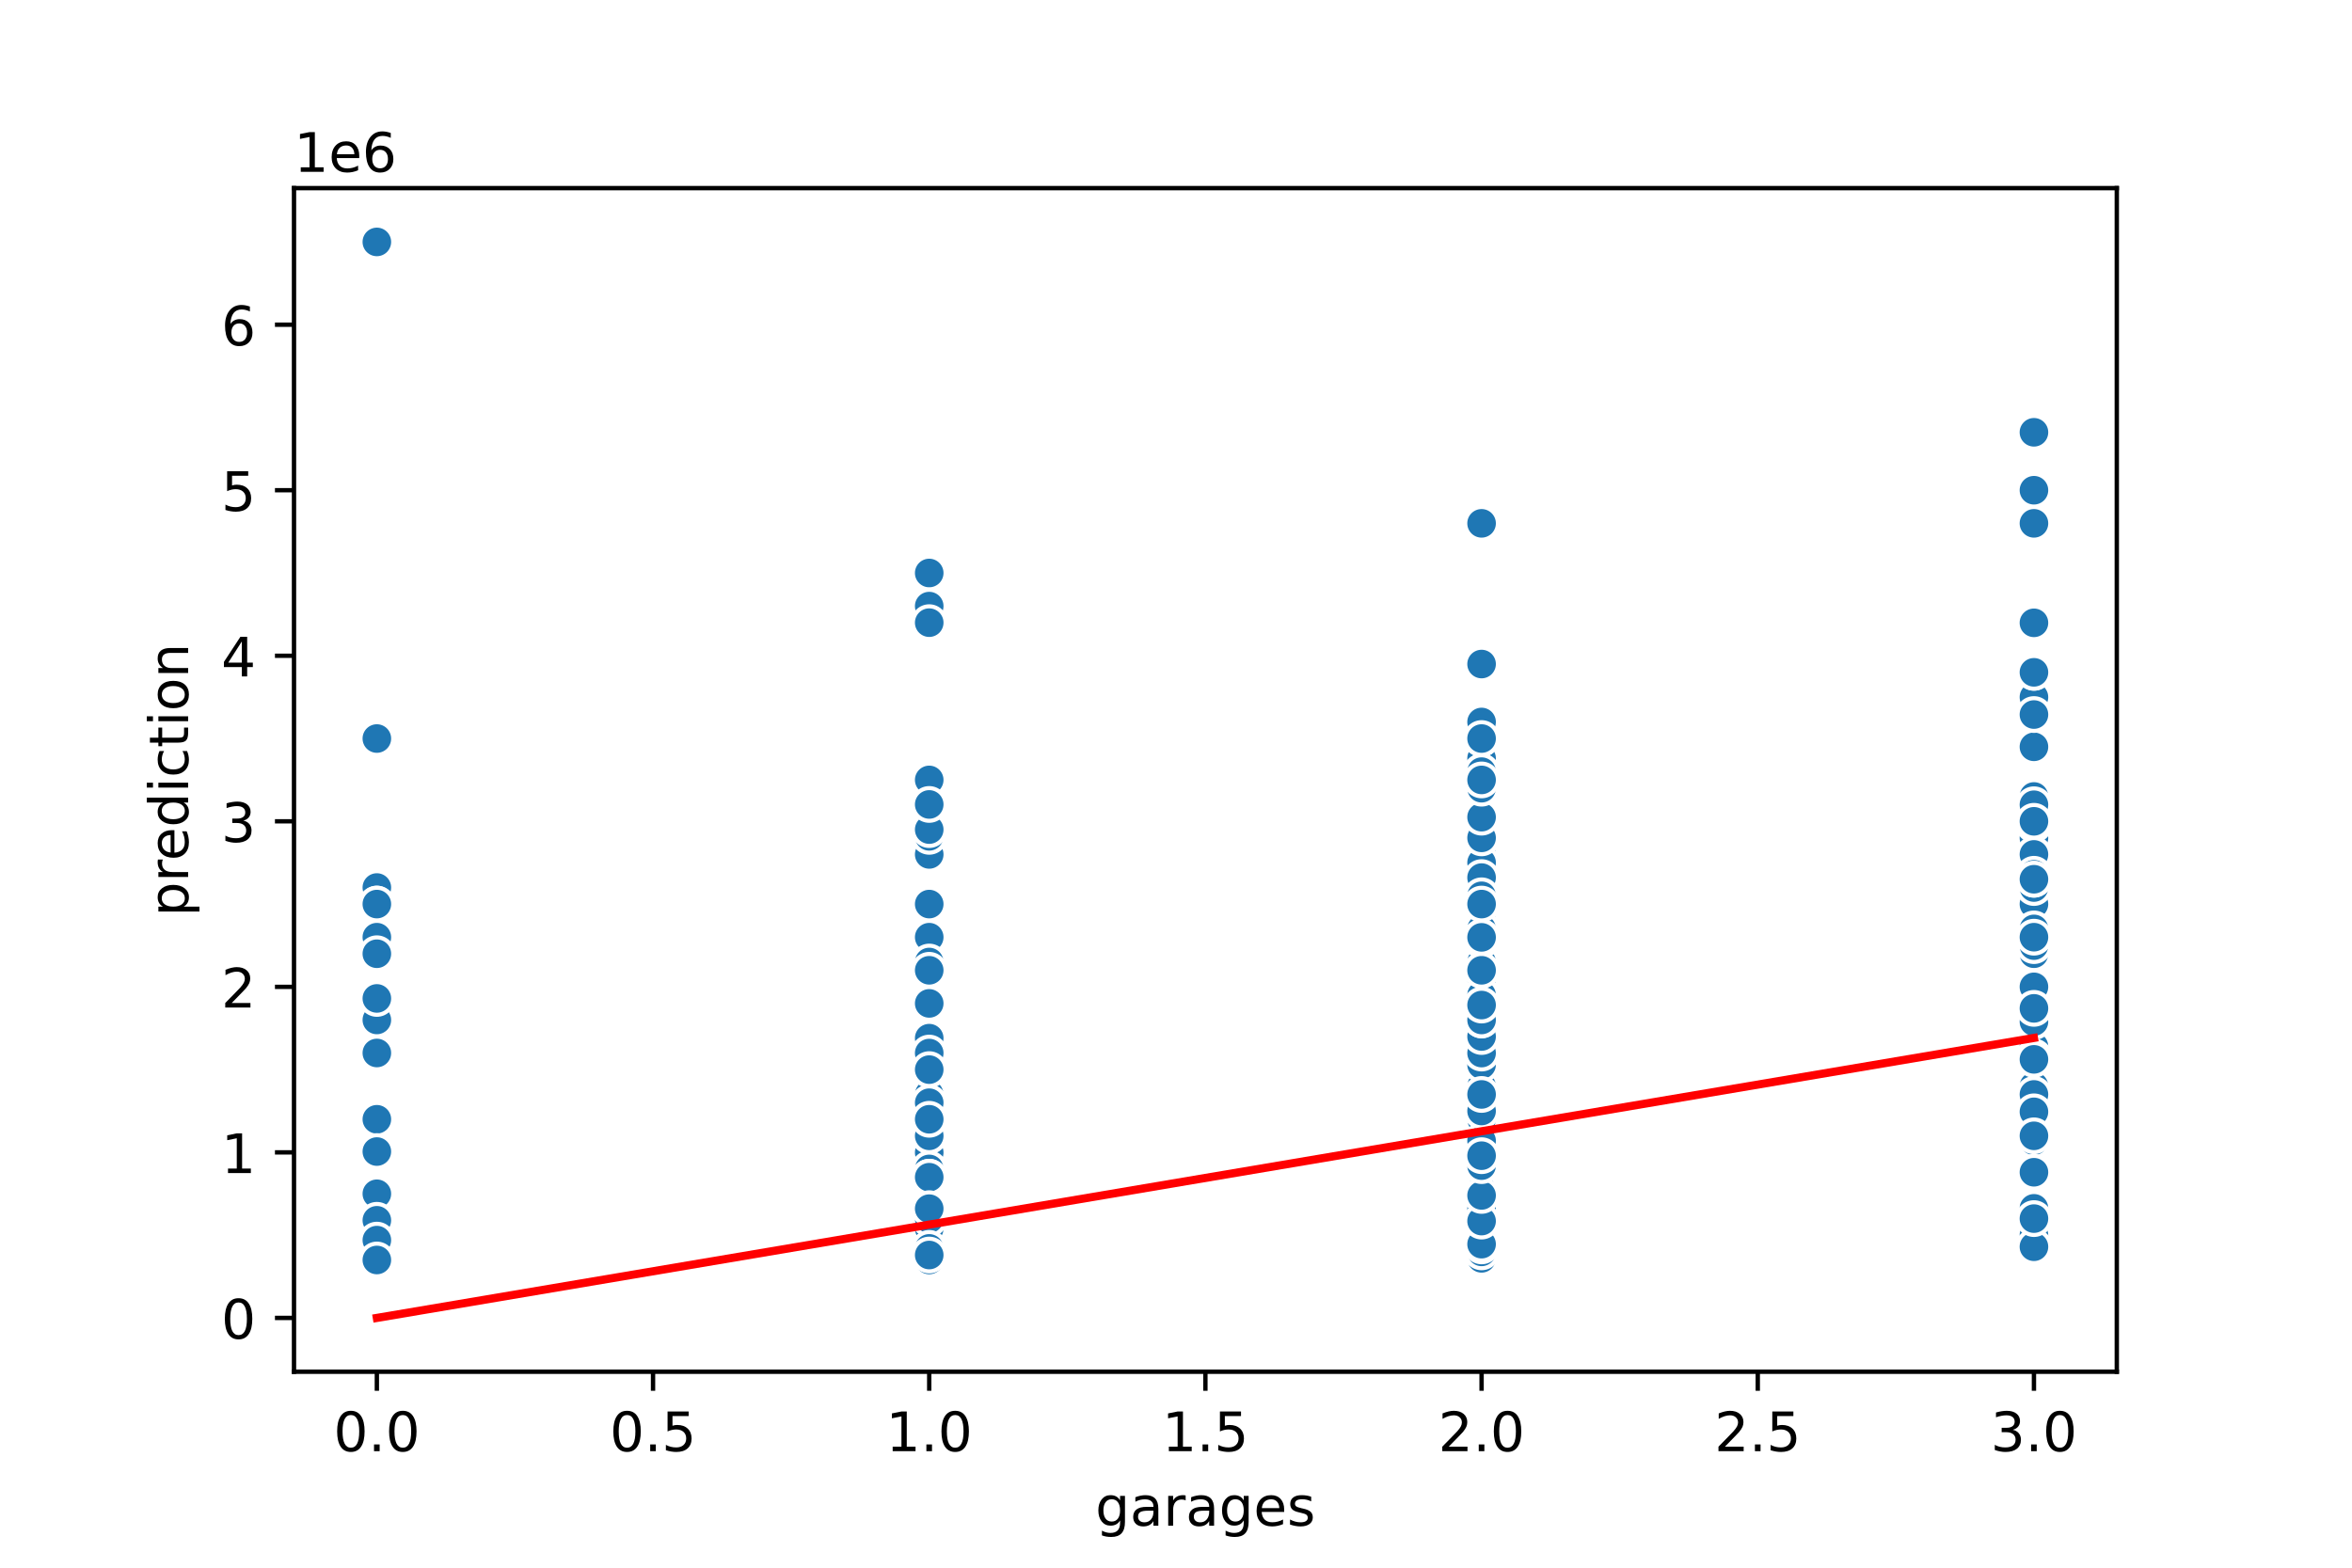 <?xml version="1.0" encoding="utf-8" standalone="no"?>
<!DOCTYPE svg PUBLIC "-//W3C//DTD SVG 1.1//EN"
  "http://www.w3.org/Graphics/SVG/1.1/DTD/svg11.dtd">
<!-- Created with matplotlib (https://matplotlib.org/) -->
<svg height="288pt" version="1.1" viewBox="0 0 432 288" width="432pt" xmlns="http://www.w3.org/2000/svg" xmlns:xlink="http://www.w3.org/1999/xlink">
 <defs>
  <style type="text/css">
*{stroke-linecap:butt;stroke-linejoin:round;}
  </style>
 </defs>
 <g id="figure_1">
  <g id="patch_1">
   <path d="M 0 288 
L 432 288 
L 432 0 
L 0 0 
z
" style="fill:#ffffff;"/>
  </g>
  <g id="axes_1">
   <g id="patch_2">
    <path d="M 54 252 
L 388.8 252 
L 388.8 34.56 
L 54 34.56 
z
" style="fill:#ffffff;"/>
   </g>
   <g id="PathCollection_1">
    <defs>
     <path d="M 0 3 
C 0.796 3 1.559 2.684 2.121 2.121 
C 2.684 1.559 3 0.796 3 0 
C 3 -0.796 2.684 -1.559 2.121 -2.121 
C 1.559 -2.684 0.796 -3 0 -3 
C -0.796 -3 -1.559 -2.684 -2.121 -2.121 
C -2.684 -1.559 -3 -0.796 -3 0 
C -3 0.796 -2.684 1.559 -2.121 2.121 
C -1.559 2.684 -0.796 3 0 3 
z
" id="md85efc6236" style="stroke:#ffffff;stroke-width:0.75;"/>
    </defs>
    <g clip-path="url(#pa11b98b16b)">
     <use style="fill:#1f77b4;stroke:#ffffff;stroke-width:0.75;" x="170.673" xlink:href="#md85efc6236" y="230.56"/>
     <use style="fill:#1f77b4;stroke:#ffffff;stroke-width:0.75;" x="272.127" xlink:href="#md85efc6236" y="218.092"/>
     <use style="fill:#1f77b4;stroke:#ffffff;stroke-width:0.75;" x="272.127" xlink:href="#md85efc6236" y="160.006"/>
     <use style="fill:#1f77b4;stroke:#ffffff;stroke-width:0.75;" x="170.673" xlink:href="#md85efc6236" y="227.063"/>
     <use style="fill:#1f77b4;stroke:#ffffff;stroke-width:0.75;" x="170.673" xlink:href="#md85efc6236" y="231.898"/>
     <use style="fill:#1f77b4;stroke:#ffffff;stroke-width:0.75;" x="373.582" xlink:href="#md85efc6236" y="207.143"/>
     <use style="fill:#1f77b4;stroke:#ffffff;stroke-width:0.75;" x="170.673" xlink:href="#md85efc6236" y="210.185"/>
     <use style="fill:#1f77b4;stroke:#ffffff;stroke-width:0.75;" x="272.127" xlink:href="#md85efc6236" y="202.886"/>
     <use style="fill:#1f77b4;stroke:#ffffff;stroke-width:0.75;" x="170.673" xlink:href="#md85efc6236" y="215.659"/>
     <use style="fill:#1f77b4;stroke:#ffffff;stroke-width:0.75;" x="272.127" xlink:href="#md85efc6236" y="164.872"/>
     <use style="fill:#1f77b4;stroke:#ffffff;stroke-width:0.75;" x="170.673" xlink:href="#md85efc6236" y="219.46"/>
     <use style="fill:#1f77b4;stroke:#ffffff;stroke-width:0.75;" x="272.127" xlink:href="#md85efc6236" y="190.417"/>
     <use style="fill:#1f77b4;stroke:#ffffff;stroke-width:0.75;" x="272.127" xlink:href="#md85efc6236" y="175.82"/>
     <use style="fill:#1f77b4;stroke:#ffffff;stroke-width:0.75;" x="272.127" xlink:href="#md85efc6236" y="206.627"/>
     <use style="fill:#1f77b4;stroke:#ffffff;stroke-width:0.75;" x="272.127" xlink:href="#md85efc6236" y="204.133"/>
     <use style="fill:#1f77b4;stroke:#ffffff;stroke-width:0.75;" x="272.127" xlink:href="#md85efc6236" y="153.924"/>
     <use style="fill:#1f77b4;stroke:#ffffff;stroke-width:0.75;" x="272.127" xlink:href="#md85efc6236" y="202.065"/>
     <use style="fill:#1f77b4;stroke:#ffffff;stroke-width:0.75;" x="170.673" xlink:href="#md85efc6236" y="226.303"/>
     <use style="fill:#1f77b4;stroke:#ffffff;stroke-width:0.75;" x="272.127" xlink:href="#md85efc6236" y="183.423"/>
     <use style="fill:#1f77b4;stroke:#ffffff;stroke-width:0.75;" x="170.673" xlink:href="#md85efc6236" y="231.472"/>
     <use style="fill:#1f77b4;stroke:#ffffff;stroke-width:0.75;" x="272.127" xlink:href="#md85efc6236" y="199.571"/>
     <use style="fill:#1f77b4;stroke:#ffffff;stroke-width:0.75;" x="272.127" xlink:href="#md85efc6236" y="212.009"/>
     <use style="fill:#1f77b4;stroke:#ffffff;stroke-width:0.75;" x="170.673" xlink:href="#md85efc6236" y="225.39"/>
     <use style="fill:#1f77b4;stroke:#ffffff;stroke-width:0.75;" x="272.127" xlink:href="#md85efc6236" y="227.063"/>
     <use style="fill:#1f77b4;stroke:#ffffff;stroke-width:0.75;" x="170.673" xlink:href="#md85efc6236" y="226.15"/>
     <use style="fill:#1f77b4;stroke:#ffffff;stroke-width:0.75;" x="170.673" xlink:href="#md85efc6236" y="227.519"/>
     <use style="fill:#1f77b4;stroke:#ffffff;stroke-width:0.75;" x="373.582" xlink:href="#md85efc6236" y="96.143"/>
     <use style="fill:#1f77b4;stroke:#ffffff;stroke-width:0.75;" x="373.582" xlink:href="#md85efc6236" y="129.595"/>
     <use style="fill:#1f77b4;stroke:#ffffff;stroke-width:0.75;" x="170.673" xlink:href="#md85efc6236" y="229.648"/>
     <use style="fill:#1f77b4;stroke:#ffffff;stroke-width:0.75;" x="272.127" xlink:href="#md85efc6236" y="181.902"/>
     <use style="fill:#1f77b4;stroke:#ffffff;stroke-width:0.75;" x="272.127" xlink:href="#md85efc6236" y="181.902"/>
     <use style="fill:#1f77b4;stroke:#ffffff;stroke-width:0.75;" x="170.673" xlink:href="#md85efc6236" y="225.025"/>
     <use style="fill:#1f77b4;stroke:#ffffff;stroke-width:0.75;" x="170.673" xlink:href="#md85efc6236" y="227.671"/>
     <use style="fill:#1f77b4;stroke:#ffffff;stroke-width:0.75;" x="272.127" xlink:href="#md85efc6236" y="219.612"/>
     <use style="fill:#1f77b4;stroke:#ffffff;stroke-width:0.75;" x="69.218" xlink:href="#md85efc6236" y="205.623"/>
     <use style="fill:#1f77b4;stroke:#ffffff;stroke-width:0.75;" x="272.127" xlink:href="#md85efc6236" y="156.965"/>
     <use style="fill:#1f77b4;stroke:#ffffff;stroke-width:0.75;" x="170.673" xlink:href="#md85efc6236" y="214.637"/>
     <use style="fill:#1f77b4;stroke:#ffffff;stroke-width:0.75;" x="272.127" xlink:href="#md85efc6236" y="175.516"/>
     <use style="fill:#1f77b4;stroke:#ffffff;stroke-width:0.75;" x="272.127" xlink:href="#md85efc6236" y="185.856"/>
     <use style="fill:#1f77b4;stroke:#ffffff;stroke-width:0.75;" x="170.673" xlink:href="#md85efc6236" y="224.022"/>
     <use style="fill:#1f77b4;stroke:#ffffff;stroke-width:0.75;" x="272.127" xlink:href="#md85efc6236" y="166.393"/>
     <use style="fill:#1f77b4;stroke:#ffffff;stroke-width:0.75;" x="170.673" xlink:href="#md85efc6236" y="225.39"/>
     <use style="fill:#1f77b4;stroke:#ffffff;stroke-width:0.75;" x="272.127" xlink:href="#md85efc6236" y="190.417"/>
     <use style="fill:#1f77b4;stroke:#ffffff;stroke-width:0.75;" x="272.127" xlink:href="#md85efc6236" y="231.168"/>
     <use style="fill:#1f77b4;stroke:#ffffff;stroke-width:0.75;" x="272.127" xlink:href="#md85efc6236" y="181.294"/>
     <use style="fill:#1f77b4;stroke:#ffffff;stroke-width:0.75;" x="272.127" xlink:href="#md85efc6236" y="187.68"/>
     <use style="fill:#1f77b4;stroke:#ffffff;stroke-width:0.75;" x="272.127" xlink:href="#md85efc6236" y="224.934"/>
     <use style="fill:#1f77b4;stroke:#ffffff;stroke-width:0.75;" x="272.127" xlink:href="#md85efc6236" y="228.431"/>
     <use style="fill:#1f77b4;stroke:#ffffff;stroke-width:0.75;" x="170.673" xlink:href="#md85efc6236" y="224.022"/>
     <use style="fill:#1f77b4;stroke:#ffffff;stroke-width:0.75;" x="170.673" xlink:href="#md85efc6236" y="224.174"/>
     <use style="fill:#1f77b4;stroke:#ffffff;stroke-width:0.75;" x="170.673" xlink:href="#md85efc6236" y="232.689"/>
     <use style="fill:#1f77b4;stroke:#ffffff;stroke-width:0.75;" x="272.127" xlink:href="#md85efc6236" y="212.161"/>
     <use style="fill:#1f77b4;stroke:#ffffff;stroke-width:0.75;" x="373.582" xlink:href="#md85efc6236" y="153.924"/>
     <use style="fill:#1f77b4;stroke:#ffffff;stroke-width:0.75;" x="272.127" xlink:href="#md85efc6236" y="205.623"/>
     <use style="fill:#1f77b4;stroke:#ffffff;stroke-width:0.75;" x="272.127" xlink:href="#md85efc6236" y="222.349"/>
     <use style="fill:#1f77b4;stroke:#ffffff;stroke-width:0.75;" x="373.582" xlink:href="#md85efc6236" y="128.074"/>
     <use style="fill:#1f77b4;stroke:#ffffff;stroke-width:0.75;" x="272.127" xlink:href="#md85efc6236" y="220.372"/>
     <use style="fill:#1f77b4;stroke:#ffffff;stroke-width:0.75;" x="272.127" xlink:href="#md85efc6236" y="227.367"/>
     <use style="fill:#1f77b4;stroke:#ffffff;stroke-width:0.75;" x="272.127" xlink:href="#md85efc6236" y="185.856"/>
     <use style="fill:#1f77b4;stroke:#ffffff;stroke-width:0.75;" x="272.127" xlink:href="#md85efc6236" y="201.24"/>
     <use style="fill:#1f77b4;stroke:#ffffff;stroke-width:0.75;" x="272.127" xlink:href="#md85efc6236" y="190.417"/>
     <use style="fill:#1f77b4;stroke:#ffffff;stroke-width:0.75;" x="272.127" xlink:href="#md85efc6236" y="229.648"/>
     <use style="fill:#1f77b4;stroke:#ffffff;stroke-width:0.75;" x="170.673" xlink:href="#md85efc6236" y="208.664"/>
     <use style="fill:#1f77b4;stroke:#ffffff;stroke-width:0.75;" x="272.127" xlink:href="#md85efc6236" y="204.102"/>
     <use style="fill:#1f77b4;stroke:#ffffff;stroke-width:0.75;" x="272.127" xlink:href="#md85efc6236" y="225.117"/>
     <use style="fill:#1f77b4;stroke:#ffffff;stroke-width:0.75;" x="170.673" xlink:href="#md85efc6236" y="227.671"/>
     <use style="fill:#1f77b4;stroke:#ffffff;stroke-width:0.75;" x="170.673" xlink:href="#md85efc6236" y="224.63"/>
     <use style="fill:#1f77b4;stroke:#ffffff;stroke-width:0.75;" x="373.582" xlink:href="#md85efc6236" y="203.19"/>
     <use style="fill:#1f77b4;stroke:#ffffff;stroke-width:0.75;" x="272.127" xlink:href="#md85efc6236" y="151.187"/>
     <use style="fill:#1f77b4;stroke:#ffffff;stroke-width:0.75;" x="69.218" xlink:href="#md85efc6236" y="229.344"/>
     <use style="fill:#1f77b4;stroke:#ffffff;stroke-width:0.75;" x="272.127" xlink:href="#md85efc6236" y="170.042"/>
     <use style="fill:#1f77b4;stroke:#ffffff;stroke-width:0.75;" x="272.127" xlink:href="#md85efc6236" y="227.519"/>
     <use style="fill:#1f77b4;stroke:#ffffff;stroke-width:0.75;" x="272.127" xlink:href="#md85efc6236" y="139.327"/>
     <use style="fill:#1f77b4;stroke:#ffffff;stroke-width:0.75;" x="170.673" xlink:href="#md85efc6236" y="105.266"/>
     <use style="fill:#1f77b4;stroke:#ffffff;stroke-width:0.75;" x="373.582" xlink:href="#md85efc6236" y="146.321"/>
     <use style="fill:#1f77b4;stroke:#ffffff;stroke-width:0.75;" x="170.673" xlink:href="#md85efc6236" y="231.472"/>
     <use style="fill:#1f77b4;stroke:#ffffff;stroke-width:0.75;" x="272.127" xlink:href="#md85efc6236" y="191.938"/>
     <use style="fill:#1f77b4;stroke:#ffffff;stroke-width:0.75;" x="69.218" xlink:href="#md85efc6236" y="44.444"/>
     <use style="fill:#1f77b4;stroke:#ffffff;stroke-width:0.75;" x="170.673" xlink:href="#md85efc6236" y="232.689"/>
     <use style="fill:#1f77b4;stroke:#ffffff;stroke-width:0.75;" x="170.673" xlink:href="#md85efc6236" y="232.233"/>
     <use style="fill:#1f77b4;stroke:#ffffff;stroke-width:0.75;" x="373.582" xlink:href="#md85efc6236" y="114.42"/>
     <use style="fill:#1f77b4;stroke:#ffffff;stroke-width:0.75;" x="69.218" xlink:href="#md85efc6236" y="135.677"/>
     <use style="fill:#1f77b4;stroke:#ffffff;stroke-width:0.75;" x="170.673" xlink:href="#md85efc6236" y="223.261"/>
     <use style="fill:#1f77b4;stroke:#ffffff;stroke-width:0.75;" x="69.218" xlink:href="#md85efc6236" y="211.705"/>
     <use style="fill:#1f77b4;stroke:#ffffff;stroke-width:0.75;" x="170.673" xlink:href="#md85efc6236" y="184.335"/>
     <use style="fill:#1f77b4;stroke:#ffffff;stroke-width:0.75;" x="170.673" xlink:href="#md85efc6236" y="228.431"/>
     <use style="fill:#1f77b4;stroke:#ffffff;stroke-width:0.75;" x="170.673" xlink:href="#md85efc6236" y="224.478"/>
     <use style="fill:#1f77b4;stroke:#ffffff;stroke-width:0.75;" x="272.127" xlink:href="#md85efc6236" y="208.968"/>
     <use style="fill:#1f77b4;stroke:#ffffff;stroke-width:0.75;" x="272.127" xlink:href="#md85efc6236" y="182.815"/>
     <use style="fill:#1f77b4;stroke:#ffffff;stroke-width:0.75;" x="272.127" xlink:href="#md85efc6236" y="226.85"/>
     <use style="fill:#1f77b4;stroke:#ffffff;stroke-width:0.75;" x="373.582" xlink:href="#md85efc6236" y="205.623"/>
     <use style="fill:#1f77b4;stroke:#ffffff;stroke-width:0.75;" x="170.673" xlink:href="#md85efc6236" y="228.431"/>
     <use style="fill:#1f77b4;stroke:#ffffff;stroke-width:0.75;" x="272.127" xlink:href="#md85efc6236" y="225.39"/>
     <use style="fill:#1f77b4;stroke:#ffffff;stroke-width:0.75;" x="272.127" xlink:href="#md85efc6236" y="163.047"/>
     <use style="fill:#1f77b4;stroke:#ffffff;stroke-width:0.75;" x="170.673" xlink:href="#md85efc6236" y="223.261"/>
     <use style="fill:#1f77b4;stroke:#ffffff;stroke-width:0.75;" x="170.673" xlink:href="#md85efc6236" y="227.823"/>
     <use style="fill:#1f77b4;stroke:#ffffff;stroke-width:0.75;" x="272.127" xlink:href="#md85efc6236" y="202.582"/>
     <use style="fill:#1f77b4;stroke:#ffffff;stroke-width:0.75;" x="272.127" xlink:href="#md85efc6236" y="231.472"/>
     <use style="fill:#1f77b4;stroke:#ffffff;stroke-width:0.75;" x="272.127" xlink:href="#md85efc6236" y="188.897"/>
     <use style="fill:#1f77b4;stroke:#ffffff;stroke-width:0.75;" x="170.673" xlink:href="#md85efc6236" y="215.963"/>
     <use style="fill:#1f77b4;stroke:#ffffff;stroke-width:0.75;" x="272.127" xlink:href="#md85efc6236" y="166.088"/>
     <use style="fill:#1f77b4;stroke:#ffffff;stroke-width:0.75;" x="170.673" xlink:href="#md85efc6236" y="223.383"/>
     <use style="fill:#1f77b4;stroke:#ffffff;stroke-width:0.75;" x="272.127" xlink:href="#md85efc6236" y="191.938"/>
     <use style="fill:#1f77b4;stroke:#ffffff;stroke-width:0.75;" x="272.127" xlink:href="#md85efc6236" y="187.376"/>
     <use style="fill:#1f77b4;stroke:#ffffff;stroke-width:0.75;" x="272.127" xlink:href="#md85efc6236" y="211.705"/>
     <use style="fill:#1f77b4;stroke:#ffffff;stroke-width:0.75;" x="272.127" xlink:href="#md85efc6236" y="219.308"/>
     <use style="fill:#1f77b4;stroke:#ffffff;stroke-width:0.75;" x="170.673" xlink:href="#md85efc6236" y="221.741"/>
     <use style="fill:#1f77b4;stroke:#ffffff;stroke-width:0.75;" x="170.673" xlink:href="#md85efc6236" y="216.267"/>
     <use style="fill:#1f77b4;stroke:#ffffff;stroke-width:0.75;" x="69.218" xlink:href="#md85efc6236" y="225.086"/>
     <use style="fill:#1f77b4;stroke:#ffffff;stroke-width:0.75;" x="272.127" xlink:href="#md85efc6236" y="163.351"/>
     <use style="fill:#1f77b4;stroke:#ffffff;stroke-width:0.75;" x="272.127" xlink:href="#md85efc6236" y="169.434"/>
     <use style="fill:#1f77b4;stroke:#ffffff;stroke-width:0.75;" x="170.673" xlink:href="#md85efc6236" y="230.56"/>
     <use style="fill:#1f77b4;stroke:#ffffff;stroke-width:0.75;" x="170.673" xlink:href="#md85efc6236" y="222.349"/>
     <use style="fill:#1f77b4;stroke:#ffffff;stroke-width:0.75;" x="272.127" xlink:href="#md85efc6236" y="193.458"/>
     <use style="fill:#1f77b4;stroke:#ffffff;stroke-width:0.75;" x="170.673" xlink:href="#md85efc6236" y="227.215"/>
     <use style="fill:#1f77b4;stroke:#ffffff;stroke-width:0.75;" x="373.582" xlink:href="#md85efc6236" y="164.568"/>
     <use style="fill:#1f77b4;stroke:#ffffff;stroke-width:0.75;" x="170.673" xlink:href="#md85efc6236" y="228.431"/>
     <use style="fill:#1f77b4;stroke:#ffffff;stroke-width:0.75;" x="272.127" xlink:href="#md85efc6236" y="212.313"/>
     <use style="fill:#1f77b4;stroke:#ffffff;stroke-width:0.75;" x="272.127" xlink:href="#md85efc6236" y="206.839"/>
     <use style="fill:#1f77b4;stroke:#ffffff;stroke-width:0.75;" x="373.582" xlink:href="#md85efc6236" y="226.911"/>
     <use style="fill:#1f77b4;stroke:#ffffff;stroke-width:0.75;" x="170.673" xlink:href="#md85efc6236" y="228.282"/>
     <use style="fill:#1f77b4;stroke:#ffffff;stroke-width:0.75;" x="170.673" xlink:href="#md85efc6236" y="230.864"/>
     <use style="fill:#1f77b4;stroke:#ffffff;stroke-width:0.75;" x="272.127" xlink:href="#md85efc6236" y="218.7"/>
     <use style="fill:#1f77b4;stroke:#ffffff;stroke-width:0.75;" x="170.673" xlink:href="#md85efc6236" y="172.171"/>
     <use style="fill:#1f77b4;stroke:#ffffff;stroke-width:0.75;" x="272.127" xlink:href="#md85efc6236" y="174.786"/>
     <use style="fill:#1f77b4;stroke:#ffffff;stroke-width:0.75;" x="170.673" xlink:href="#md85efc6236" y="194.979"/>
     <use style="fill:#1f77b4;stroke:#ffffff;stroke-width:0.75;" x="170.673" xlink:href="#md85efc6236" y="223.018"/>
     <use style="fill:#1f77b4;stroke:#ffffff;stroke-width:0.75;" x="170.673" xlink:href="#md85efc6236" y="219.916"/>
     <use style="fill:#1f77b4;stroke:#ffffff;stroke-width:0.75;" x="272.127" xlink:href="#md85efc6236" y="176.732"/>
     <use style="fill:#1f77b4;stroke:#ffffff;stroke-width:0.75;" x="272.127" xlink:href="#md85efc6236" y="190.417"/>
     <use style="fill:#1f77b4;stroke:#ffffff;stroke-width:0.75;" x="373.582" xlink:href="#md85efc6236" y="166.393"/>
     <use style="fill:#1f77b4;stroke:#ffffff;stroke-width:0.75;" x="272.127" xlink:href="#md85efc6236" y="203.342"/>
     <use style="fill:#1f77b4;stroke:#ffffff;stroke-width:0.75;" x="272.127" xlink:href="#md85efc6236" y="135.677"/>
     <use style="fill:#1f77b4;stroke:#ffffff;stroke-width:0.75;" x="272.127" xlink:href="#md85efc6236" y="219.004"/>
     <use style="fill:#1f77b4;stroke:#ffffff;stroke-width:0.75;" x="272.127" xlink:href="#md85efc6236" y="223.87"/>
     <use style="fill:#1f77b4;stroke:#ffffff;stroke-width:0.75;" x="170.673" xlink:href="#md85efc6236" y="227.063"/>
     <use style="fill:#1f77b4;stroke:#ffffff;stroke-width:0.75;" x="373.582" xlink:href="#md85efc6236" y="137.198"/>
     <use style="fill:#1f77b4;stroke:#ffffff;stroke-width:0.75;" x="272.127" xlink:href="#md85efc6236" y="190.569"/>
     <use style="fill:#1f77b4;stroke:#ffffff;stroke-width:0.75;" x="272.127" xlink:href="#md85efc6236" y="185.856"/>
     <use style="fill:#1f77b4;stroke:#ffffff;stroke-width:0.75;" x="272.127" xlink:href="#md85efc6236" y="169.13"/>
     <use style="fill:#1f77b4;stroke:#ffffff;stroke-width:0.75;" x="272.127" xlink:href="#md85efc6236" y="185.856"/>
     <use style="fill:#1f77b4;stroke:#ffffff;stroke-width:0.75;" x="373.582" xlink:href="#md85efc6236" y="150.883"/>
     <use style="fill:#1f77b4;stroke:#ffffff;stroke-width:0.75;" x="170.673" xlink:href="#md85efc6236" y="213.226"/>
     <use style="fill:#1f77b4;stroke:#ffffff;stroke-width:0.75;" x="170.673" xlink:href="#md85efc6236" y="224.782"/>
     <use style="fill:#1f77b4;stroke:#ffffff;stroke-width:0.75;" x="170.673" xlink:href="#md85efc6236" y="230.56"/>
     <use style="fill:#1f77b4;stroke:#ffffff;stroke-width:0.75;" x="170.673" xlink:href="#md85efc6236" y="225.846"/>
     <use style="fill:#1f77b4;stroke:#ffffff;stroke-width:0.75;" x="272.127" xlink:href="#md85efc6236" y="187.376"/>
     <use style="fill:#1f77b4;stroke:#ffffff;stroke-width:0.75;" x="272.127" xlink:href="#md85efc6236" y="203.19"/>
     <use style="fill:#1f77b4;stroke:#ffffff;stroke-width:0.75;" x="272.127" xlink:href="#md85efc6236" y="155.444"/>
     <use style="fill:#1f77b4;stroke:#ffffff;stroke-width:0.75;" x="272.127" xlink:href="#md85efc6236" y="199.541"/>
     <use style="fill:#1f77b4;stroke:#ffffff;stroke-width:0.75;" x="373.582" xlink:href="#md85efc6236" y="175.212"/>
     <use style="fill:#1f77b4;stroke:#ffffff;stroke-width:0.75;" x="170.673" xlink:href="#md85efc6236" y="224.995"/>
     <use style="fill:#1f77b4;stroke:#ffffff;stroke-width:0.75;" x="373.582" xlink:href="#md85efc6236" y="209.576"/>
     <use style="fill:#1f77b4;stroke:#ffffff;stroke-width:0.75;" x="170.673" xlink:href="#md85efc6236" y="216.267"/>
     <use style="fill:#1f77b4;stroke:#ffffff;stroke-width:0.75;" x="272.127" xlink:href="#md85efc6236" y="224.174"/>
     <use style="fill:#1f77b4;stroke:#ffffff;stroke-width:0.75;" x="272.127" xlink:href="#md85efc6236" y="215.05"/>
     <use style="fill:#1f77b4;stroke:#ffffff;stroke-width:0.75;" x="170.673" xlink:href="#md85efc6236" y="220.859"/>
     <use style="fill:#1f77b4;stroke:#ffffff;stroke-width:0.75;" x="170.673" xlink:href="#md85efc6236" y="230.849"/>
     <use style="fill:#1f77b4;stroke:#ffffff;stroke-width:0.75;" x="170.673" xlink:href="#md85efc6236" y="226.303"/>
     <use style="fill:#1f77b4;stroke:#ffffff;stroke-width:0.75;" x="170.673" xlink:href="#md85efc6236" y="230.864"/>
     <use style="fill:#1f77b4;stroke:#ffffff;stroke-width:0.75;" x="272.127" xlink:href="#md85efc6236" y="207.143"/>
     <use style="fill:#1f77b4;stroke:#ffffff;stroke-width:0.75;" x="170.673" xlink:href="#md85efc6236" y="228.431"/>
     <use style="fill:#1f77b4;stroke:#ffffff;stroke-width:0.75;" x="272.127" xlink:href="#md85efc6236" y="202.582"/>
     <use style="fill:#1f77b4;stroke:#ffffff;stroke-width:0.75;" x="272.127" xlink:href="#md85efc6236" y="185.856"/>
     <use style="fill:#1f77b4;stroke:#ffffff;stroke-width:0.75;" x="170.673" xlink:href="#md85efc6236" y="228.431"/>
     <use style="fill:#1f77b4;stroke:#ffffff;stroke-width:0.75;" x="272.127" xlink:href="#md85efc6236" y="225.998"/>
     <use style="fill:#1f77b4;stroke:#ffffff;stroke-width:0.75;" x="170.673" xlink:href="#md85efc6236" y="226.759"/>
     <use style="fill:#1f77b4;stroke:#ffffff;stroke-width:0.75;" x="170.673" xlink:href="#md85efc6236" y="226.972"/>
     <use style="fill:#1f77b4;stroke:#ffffff;stroke-width:0.75;" x="272.127" xlink:href="#md85efc6236" y="214.777"/>
     <use style="fill:#1f77b4;stroke:#ffffff;stroke-width:0.75;" x="272.127" xlink:href="#md85efc6236" y="198.932"/>
     <use style="fill:#1f77b4;stroke:#ffffff;stroke-width:0.75;" x="170.673" xlink:href="#md85efc6236" y="166.088"/>
     <use style="fill:#1f77b4;stroke:#ffffff;stroke-width:0.75;" x="170.673" xlink:href="#md85efc6236" y="225.393"/>
     <use style="fill:#1f77b4;stroke:#ffffff;stroke-width:0.75;" x="272.127" xlink:href="#md85efc6236" y="217.787"/>
     <use style="fill:#1f77b4;stroke:#ffffff;stroke-width:0.75;" x="170.673" xlink:href="#md85efc6236" y="216.267"/>
     <use style="fill:#1f77b4;stroke:#ffffff;stroke-width:0.75;" x="272.127" xlink:href="#md85efc6236" y="196.56"/>
     <use style="fill:#1f77b4;stroke:#ffffff;stroke-width:0.75;" x="170.673" xlink:href="#md85efc6236" y="156.965"/>
     <use style="fill:#1f77b4;stroke:#ffffff;stroke-width:0.75;" x="373.582" xlink:href="#md85efc6236" y="151.491"/>
     <use style="fill:#1f77b4;stroke:#ffffff;stroke-width:0.75;" x="272.127" xlink:href="#md85efc6236" y="211.097"/>
     <use style="fill:#1f77b4;stroke:#ffffff;stroke-width:0.75;" x="170.673" xlink:href="#md85efc6236" y="143.28"/>
     <use style="fill:#1f77b4;stroke:#ffffff;stroke-width:0.75;" x="272.127" xlink:href="#md85efc6236" y="156.965"/>
     <use style="fill:#1f77b4;stroke:#ffffff;stroke-width:0.75;" x="373.582" xlink:href="#md85efc6236" y="131.268"/>
     <use style="fill:#1f77b4;stroke:#ffffff;stroke-width:0.75;" x="170.673" xlink:href="#md85efc6236" y="224.174"/>
     <use style="fill:#1f77b4;stroke:#ffffff;stroke-width:0.75;" x="170.673" xlink:href="#md85efc6236" y="219.308"/>
     <use style="fill:#1f77b4;stroke:#ffffff;stroke-width:0.75;" x="272.127" xlink:href="#md85efc6236" y="201.061"/>
     <use style="fill:#1f77b4;stroke:#ffffff;stroke-width:0.75;" x="170.673" xlink:href="#md85efc6236" y="230.712"/>
     <use style="fill:#1f77b4;stroke:#ffffff;stroke-width:0.75;" x="272.127" xlink:href="#md85efc6236" y="153.924"/>
     <use style="fill:#1f77b4;stroke:#ffffff;stroke-width:0.75;" x="69.218" xlink:href="#md85efc6236" y="219.308"/>
     <use style="fill:#1f77b4;stroke:#ffffff;stroke-width:0.75;" x="272.127" xlink:href="#md85efc6236" y="211.93"/>
     <use style="fill:#1f77b4;stroke:#ffffff;stroke-width:0.75;" x="272.127" xlink:href="#md85efc6236" y="175.972"/>
     <use style="fill:#1f77b4;stroke:#ffffff;stroke-width:0.75;" x="272.127" xlink:href="#md85efc6236" y="225.694"/>
     <use style="fill:#1f77b4;stroke:#ffffff;stroke-width:0.75;" x="272.127" xlink:href="#md85efc6236" y="187.376"/>
     <use style="fill:#1f77b4;stroke:#ffffff;stroke-width:0.75;" x="170.673" xlink:href="#md85efc6236" y="208.664"/>
     <use style="fill:#1f77b4;stroke:#ffffff;stroke-width:0.75;" x="69.218" xlink:href="#md85efc6236" y="229.952"/>
     <use style="fill:#1f77b4;stroke:#ffffff;stroke-width:0.75;" x="170.673" xlink:href="#md85efc6236" y="231.168"/>
     <use style="fill:#1f77b4;stroke:#ffffff;stroke-width:0.75;" x="170.673" xlink:href="#md85efc6236" y="222.957"/>
     <use style="fill:#1f77b4;stroke:#ffffff;stroke-width:0.75;" x="272.127" xlink:href="#md85efc6236" y="177.493"/>
     <use style="fill:#1f77b4;stroke:#ffffff;stroke-width:0.75;" x="272.127" xlink:href="#md85efc6236" y="222.349"/>
     <use style="fill:#1f77b4;stroke:#ffffff;stroke-width:0.75;" x="373.582" xlink:href="#md85efc6236" y="229.04"/>
     <use style="fill:#1f77b4;stroke:#ffffff;stroke-width:0.75;" x="170.673" xlink:href="#md85efc6236" y="210.793"/>
     <use style="fill:#1f77b4;stroke:#ffffff;stroke-width:0.75;" x="272.127" xlink:href="#md85efc6236" y="205.349"/>
     <use style="fill:#1f77b4;stroke:#ffffff;stroke-width:0.75;" x="373.582" xlink:href="#md85efc6236" y="199.541"/>
     <use style="fill:#1f77b4;stroke:#ffffff;stroke-width:0.75;" x="170.673" xlink:href="#md85efc6236" y="232.601"/>
     <use style="fill:#1f77b4;stroke:#ffffff;stroke-width:0.75;" x="373.582" xlink:href="#md85efc6236" y="221.984"/>
     <use style="fill:#1f77b4;stroke:#ffffff;stroke-width:0.75;" x="272.127" xlink:href="#md85efc6236" y="200.149"/>
     <use style="fill:#1f77b4;stroke:#ffffff;stroke-width:0.75;" x="272.127" xlink:href="#md85efc6236" y="182.815"/>
     <use style="fill:#1f77b4;stroke:#ffffff;stroke-width:0.75;" x="272.127" xlink:href="#md85efc6236" y="202.582"/>
     <use style="fill:#1f77b4;stroke:#ffffff;stroke-width:0.75;" x="272.127" xlink:href="#md85efc6236" y="170.042"/>
     <use style="fill:#1f77b4;stroke:#ffffff;stroke-width:0.75;" x="170.673" xlink:href="#md85efc6236" y="232.385"/>
     <use style="fill:#1f77b4;stroke:#ffffff;stroke-width:0.75;" x="69.218" xlink:href="#md85efc6236" y="187.376"/>
     <use style="fill:#1f77b4;stroke:#ffffff;stroke-width:0.75;" x="272.127" xlink:href="#md85efc6236" y="172.201"/>
     <use style="fill:#1f77b4;stroke:#ffffff;stroke-width:0.75;" x="170.673" xlink:href="#md85efc6236" y="217.027"/>
     <use style="fill:#1f77b4;stroke:#ffffff;stroke-width:0.75;" x="272.127" xlink:href="#md85efc6236" y="218.274"/>
     <use style="fill:#1f77b4;stroke:#ffffff;stroke-width:0.75;" x="272.127" xlink:href="#md85efc6236" y="193.763"/>
     <use style="fill:#1f77b4;stroke:#ffffff;stroke-width:0.75;" x="170.673" xlink:href="#md85efc6236" y="226.607"/>
     <use style="fill:#1f77b4;stroke:#ffffff;stroke-width:0.75;" x="170.673" xlink:href="#md85efc6236" y="217.787"/>
     <use style="fill:#1f77b4;stroke:#ffffff;stroke-width:0.75;" x="272.127" xlink:href="#md85efc6236" y="204.102"/>
     <use style="fill:#1f77b4;stroke:#ffffff;stroke-width:0.75;" x="170.673" xlink:href="#md85efc6236" y="226.607"/>
     <use style="fill:#1f77b4;stroke:#ffffff;stroke-width:0.75;" x="272.127" xlink:href="#md85efc6236" y="211.705"/>
     <use style="fill:#1f77b4;stroke:#ffffff;stroke-width:0.75;" x="272.127" xlink:href="#md85efc6236" y="213.682"/>
     <use style="fill:#1f77b4;stroke:#ffffff;stroke-width:0.75;" x="272.127" xlink:href="#md85efc6236" y="175.364"/>
     <use style="fill:#1f77b4;stroke:#ffffff;stroke-width:0.75;" x="170.673" xlink:href="#md85efc6236" y="219.369"/>
     <use style="fill:#1f77b4;stroke:#ffffff;stroke-width:0.75;" x="272.127" xlink:href="#md85efc6236" y="167.609"/>
     <use style="fill:#1f77b4;stroke:#ffffff;stroke-width:0.75;" x="373.582" xlink:href="#md85efc6236" y="192.242"/>
     <use style="fill:#1f77b4;stroke:#ffffff;stroke-width:0.75;" x="272.127" xlink:href="#md85efc6236" y="205.623"/>
     <use style="fill:#1f77b4;stroke:#ffffff;stroke-width:0.75;" x="170.673" xlink:href="#md85efc6236" y="215.05"/>
     <use style="fill:#1f77b4;stroke:#ffffff;stroke-width:0.75;" x="272.127" xlink:href="#md85efc6236" y="178.557"/>
     <use style="fill:#1f77b4;stroke:#ffffff;stroke-width:0.75;" x="272.127" xlink:href="#md85efc6236" y="199.541"/>
     <use style="fill:#1f77b4;stroke:#ffffff;stroke-width:0.75;" x="272.127" xlink:href="#md85efc6236" y="184.639"/>
     <use style="fill:#1f77b4;stroke:#ffffff;stroke-width:0.75;" x="170.673" xlink:href="#md85efc6236" y="224.478"/>
     <use style="fill:#1f77b4;stroke:#ffffff;stroke-width:0.75;" x="170.673" xlink:href="#md85efc6236" y="227.519"/>
     <use style="fill:#1f77b4;stroke:#ffffff;stroke-width:0.75;" x="272.127" xlink:href="#md85efc6236" y="231.777"/>
     <use style="fill:#1f77b4;stroke:#ffffff;stroke-width:0.75;" x="272.127" xlink:href="#md85efc6236" y="193.458"/>
     <use style="fill:#1f77b4;stroke:#ffffff;stroke-width:0.75;" x="170.673" xlink:href="#md85efc6236" y="217.179"/>
     <use style="fill:#1f77b4;stroke:#ffffff;stroke-width:0.75;" x="69.218" xlink:href="#md85efc6236" y="172.171"/>
     <use style="fill:#1f77b4;stroke:#ffffff;stroke-width:0.75;" x="373.582" xlink:href="#md85efc6236" y="90.06"/>
     <use style="fill:#1f77b4;stroke:#ffffff;stroke-width:0.75;" x="373.582" xlink:href="#md85efc6236" y="201.061"/>
     <use style="fill:#1f77b4;stroke:#ffffff;stroke-width:0.75;" x="170.673" xlink:href="#md85efc6236" y="212.009"/>
     <use style="fill:#1f77b4;stroke:#ffffff;stroke-width:0.75;" x="272.127" xlink:href="#md85efc6236" y="207.752"/>
     <use style="fill:#1f77b4;stroke:#ffffff;stroke-width:0.75;" x="272.127" xlink:href="#md85efc6236" y="132.636"/>
     <use style="fill:#1f77b4;stroke:#ffffff;stroke-width:0.75;" x="272.127" xlink:href="#md85efc6236" y="216.723"/>
     <use style="fill:#1f77b4;stroke:#ffffff;stroke-width:0.75;" x="272.127" xlink:href="#md85efc6236" y="220.22"/>
     <use style="fill:#1f77b4;stroke:#ffffff;stroke-width:0.75;" x="170.673" xlink:href="#md85efc6236" y="224.326"/>
     <use style="fill:#1f77b4;stroke:#ffffff;stroke-width:0.75;" x="272.127" xlink:href="#md85efc6236" y="184.639"/>
     <use style="fill:#1f77b4;stroke:#ffffff;stroke-width:0.75;" x="272.127" xlink:href="#md85efc6236" y="208.664"/>
     <use style="fill:#1f77b4;stroke:#ffffff;stroke-width:0.75;" x="69.218" xlink:href="#md85efc6236" y="193.443"/>
     <use style="fill:#1f77b4;stroke:#ffffff;stroke-width:0.75;" x="272.127" xlink:href="#md85efc6236" y="189.049"/>
     <use style="fill:#1f77b4;stroke:#ffffff;stroke-width:0.75;" x="272.127" xlink:href="#md85efc6236" y="179.165"/>
     <use style="fill:#1f77b4;stroke:#ffffff;stroke-width:0.75;" x="170.673" xlink:href="#md85efc6236" y="232.446"/>
     <use style="fill:#1f77b4;stroke:#ffffff;stroke-width:0.75;" x="272.127" xlink:href="#md85efc6236" y="208.694"/>
     <use style="fill:#1f77b4;stroke:#ffffff;stroke-width:0.75;" x="272.127" xlink:href="#md85efc6236" y="191.938"/>
     <use style="fill:#1f77b4;stroke:#ffffff;stroke-width:0.75;" x="170.673" xlink:href="#md85efc6236" y="229.344"/>
     <use style="fill:#1f77b4;stroke:#ffffff;stroke-width:0.75;" x="272.127" xlink:href="#md85efc6236" y="204.102"/>
     <use style="fill:#1f77b4;stroke:#ffffff;stroke-width:0.75;" x="272.127" xlink:href="#md85efc6236" y="210.185"/>
     <use style="fill:#1f77b4;stroke:#ffffff;stroke-width:0.75;" x="373.582" xlink:href="#md85efc6236" y="156.965"/>
     <use style="fill:#1f77b4;stroke:#ffffff;stroke-width:0.75;" x="170.673" xlink:href="#md85efc6236" y="232.537"/>
     <use style="fill:#1f77b4;stroke:#ffffff;stroke-width:0.75;" x="272.127" xlink:href="#md85efc6236" y="151.035"/>
     <use style="fill:#1f77b4;stroke:#ffffff;stroke-width:0.75;" x="170.673" xlink:href="#md85efc6236" y="221.133"/>
     <use style="fill:#1f77b4;stroke:#ffffff;stroke-width:0.75;" x="272.127" xlink:href="#md85efc6236" y="199.541"/>
     <use style="fill:#1f77b4;stroke:#ffffff;stroke-width:0.75;" x="272.127" xlink:href="#md85efc6236" y="197.108"/>
     <use style="fill:#1f77b4;stroke:#ffffff;stroke-width:0.75;" x="170.673" xlink:href="#md85efc6236" y="190.721"/>
     <use style="fill:#1f77b4;stroke:#ffffff;stroke-width:0.75;" x="170.673" xlink:href="#md85efc6236" y="221.437"/>
     <use style="fill:#1f77b4;stroke:#ffffff;stroke-width:0.75;" x="272.127" xlink:href="#md85efc6236" y="216.571"/>
     <use style="fill:#1f77b4;stroke:#ffffff;stroke-width:0.75;" x="170.673" xlink:href="#md85efc6236" y="229.344"/>
     <use style="fill:#1f77b4;stroke:#ffffff;stroke-width:0.75;" x="373.582" xlink:href="#md85efc6236" y="185.856"/>
     <use style="fill:#1f77b4;stroke:#ffffff;stroke-width:0.75;" x="170.673" xlink:href="#md85efc6236" y="216.267"/>
     <use style="fill:#1f77b4;stroke:#ffffff;stroke-width:0.75;" x="170.673" xlink:href="#md85efc6236" y="218.396"/>
     <use style="fill:#1f77b4;stroke:#ffffff;stroke-width:0.75;" x="272.127" xlink:href="#md85efc6236" y="227.063"/>
     <use style="fill:#1f77b4;stroke:#ffffff;stroke-width:0.75;" x="170.673" xlink:href="#md85efc6236" y="221.133"/>
     <use style="fill:#1f77b4;stroke:#ffffff;stroke-width:0.75;" x="170.673" xlink:href="#md85efc6236" y="225.998"/>
     <use style="fill:#1f77b4;stroke:#ffffff;stroke-width:0.75;" x="272.127" xlink:href="#md85efc6236" y="202.734"/>
     <use style="fill:#1f77b4;stroke:#ffffff;stroke-width:0.75;" x="272.127" xlink:href="#md85efc6236" y="196.5"/>
     <use style="fill:#1f77b4;stroke:#ffffff;stroke-width:0.75;" x="170.673" xlink:href="#md85efc6236" y="202.582"/>
     <use style="fill:#1f77b4;stroke:#ffffff;stroke-width:0.75;" x="170.673" xlink:href="#md85efc6236" y="224.326"/>
     <use style="fill:#1f77b4;stroke:#ffffff;stroke-width:0.75;" x="272.127" xlink:href="#md85efc6236" y="217.879"/>
     <use style="fill:#1f77b4;stroke:#ffffff;stroke-width:0.75;" x="272.127" xlink:href="#md85efc6236" y="222.349"/>
     <use style="fill:#1f77b4;stroke:#ffffff;stroke-width:0.75;" x="272.127" xlink:href="#md85efc6236" y="215.628"/>
     <use style="fill:#1f77b4;stroke:#ffffff;stroke-width:0.75;" x="272.127" xlink:href="#md85efc6236" y="227.975"/>
     <use style="fill:#1f77b4;stroke:#ffffff;stroke-width:0.75;" x="170.673" xlink:href="#md85efc6236" y="225.101"/>
     <use style="fill:#1f77b4;stroke:#ffffff;stroke-width:0.75;" x="272.127" xlink:href="#md85efc6236" y="198.78"/>
     <use style="fill:#1f77b4;stroke:#ffffff;stroke-width:0.75;" x="272.127" xlink:href="#md85efc6236" y="223.87"/>
     <use style="fill:#1f77b4;stroke:#ffffff;stroke-width:0.75;" x="170.673" xlink:href="#md85efc6236" y="153.643"/>
     <use style="fill:#1f77b4;stroke:#ffffff;stroke-width:0.75;" x="272.127" xlink:href="#md85efc6236" y="212.618"/>
     <use style="fill:#1f77b4;stroke:#ffffff;stroke-width:0.75;" x="373.582" xlink:href="#md85efc6236" y="185.856"/>
     <use style="fill:#1f77b4;stroke:#ffffff;stroke-width:0.75;" x="170.673" xlink:href="#md85efc6236" y="222.349"/>
     <use style="fill:#1f77b4;stroke:#ffffff;stroke-width:0.75;" x="272.127" xlink:href="#md85efc6236" y="200.669"/>
     <use style="fill:#1f77b4;stroke:#ffffff;stroke-width:0.75;" x="170.673" xlink:href="#md85efc6236" y="230.56"/>
     <use style="fill:#1f77b4;stroke:#ffffff;stroke-width:0.75;" x="272.127" xlink:href="#md85efc6236" y="163.047"/>
     <use style="fill:#1f77b4;stroke:#ffffff;stroke-width:0.75;" x="373.582" xlink:href="#md85efc6236" y="223.87"/>
     <use style="fill:#1f77b4;stroke:#ffffff;stroke-width:0.75;" x="373.582" xlink:href="#md85efc6236" y="160.614"/>
     <use style="fill:#1f77b4;stroke:#ffffff;stroke-width:0.75;" x="272.127" xlink:href="#md85efc6236" y="202.126"/>
     <use style="fill:#1f77b4;stroke:#ffffff;stroke-width:0.75;" x="272.127" xlink:href="#md85efc6236" y="96.143"/>
     <use style="fill:#1f77b4;stroke:#ffffff;stroke-width:0.75;" x="170.673" xlink:href="#md85efc6236" y="220.981"/>
     <use style="fill:#1f77b4;stroke:#ffffff;stroke-width:0.75;" x="272.127" xlink:href="#md85efc6236" y="222.349"/>
     <use style="fill:#1f77b4;stroke:#ffffff;stroke-width:0.75;" x="272.127" xlink:href="#md85efc6236" y="181.902"/>
     <use style="fill:#1f77b4;stroke:#ffffff;stroke-width:0.75;" x="272.127" xlink:href="#md85efc6236" y="217.879"/>
     <use style="fill:#1f77b4;stroke:#ffffff;stroke-width:0.75;" x="373.582" xlink:href="#md85efc6236" y="208.208"/>
     <use style="fill:#1f77b4;stroke:#ffffff;stroke-width:0.75;" x="272.127" xlink:href="#md85efc6236" y="175.516"/>
     <use style="fill:#1f77b4;stroke:#ffffff;stroke-width:0.75;" x="272.127" xlink:href="#md85efc6236" y="215.05"/>
     <use style="fill:#1f77b4;stroke:#ffffff;stroke-width:0.75;" x="272.127" xlink:href="#md85efc6236" y="172.171"/>
     <use style="fill:#1f77b4;stroke:#ffffff;stroke-width:0.75;" x="272.127" xlink:href="#md85efc6236" y="196.5"/>
     <use style="fill:#1f77b4;stroke:#ffffff;stroke-width:0.75;" x="272.127" xlink:href="#md85efc6236" y="196.5"/>
     <use style="fill:#1f77b4;stroke:#ffffff;stroke-width:0.75;" x="272.127" xlink:href="#md85efc6236" y="199.845"/>
     <use style="fill:#1f77b4;stroke:#ffffff;stroke-width:0.75;" x="272.127" xlink:href="#md85efc6236" y="204.102"/>
     <use style="fill:#1f77b4;stroke:#ffffff;stroke-width:0.75;" x="170.673" xlink:href="#md85efc6236" y="228.127"/>
     <use style="fill:#1f77b4;stroke:#ffffff;stroke-width:0.75;" x="272.127" xlink:href="#md85efc6236" y="214.746"/>
     <use style="fill:#1f77b4;stroke:#ffffff;stroke-width:0.75;" x="272.127" xlink:href="#md85efc6236" y="215.294"/>
     <use style="fill:#1f77b4;stroke:#ffffff;stroke-width:0.75;" x="373.582" xlink:href="#md85efc6236" y="170.65"/>
     <use style="fill:#1f77b4;stroke:#ffffff;stroke-width:0.75;" x="373.582" xlink:href="#md85efc6236" y="184.335"/>
     <use style="fill:#1f77b4;stroke:#ffffff;stroke-width:0.75;" x="272.127" xlink:href="#md85efc6236" y="150.883"/>
     <use style="fill:#1f77b4;stroke:#ffffff;stroke-width:0.75;" x="272.127" xlink:href="#md85efc6236" y="193.458"/>
     <use style="fill:#1f77b4;stroke:#ffffff;stroke-width:0.75;" x="272.127" xlink:href="#md85efc6236" y="141.759"/>
     <use style="fill:#1f77b4;stroke:#ffffff;stroke-width:0.75;" x="272.127" xlink:href="#md85efc6236" y="221.133"/>
     <use style="fill:#1f77b4;stroke:#ffffff;stroke-width:0.75;" x="272.127" xlink:href="#md85efc6236" y="205.623"/>
     <use style="fill:#1f77b4;stroke:#ffffff;stroke-width:0.75;" x="272.127" xlink:href="#md85efc6236" y="192.242"/>
     <use style="fill:#1f77b4;stroke:#ffffff;stroke-width:0.75;" x="170.673" xlink:href="#md85efc6236" y="111.348"/>
     <use style="fill:#1f77b4;stroke:#ffffff;stroke-width:0.75;" x="272.127" xlink:href="#md85efc6236" y="172.201"/>
     <use style="fill:#1f77b4;stroke:#ffffff;stroke-width:0.75;" x="69.218" xlink:href="#md85efc6236" y="163.047"/>
     <use style="fill:#1f77b4;stroke:#ffffff;stroke-width:0.75;" x="373.582" xlink:href="#md85efc6236" y="123.513"/>
     <use style="fill:#1f77b4;stroke:#ffffff;stroke-width:0.75;" x="272.127" xlink:href="#md85efc6236" y="181.294"/>
     <use style="fill:#1f77b4;stroke:#ffffff;stroke-width:0.75;" x="272.127" xlink:href="#md85efc6236" y="187.407"/>
     <use style="fill:#1f77b4;stroke:#ffffff;stroke-width:0.75;" x="272.127" xlink:href="#md85efc6236" y="187.407"/>
     <use style="fill:#1f77b4;stroke:#ffffff;stroke-width:0.75;" x="170.673" xlink:href="#md85efc6236" y="176.732"/>
     <use style="fill:#1f77b4;stroke:#ffffff;stroke-width:0.75;" x="373.582" xlink:href="#md85efc6236" y="166.088"/>
     <use style="fill:#1f77b4;stroke:#ffffff;stroke-width:0.75;" x="272.127" xlink:href="#md85efc6236" y="173.691"/>
     <use style="fill:#1f77b4;stroke:#ffffff;stroke-width:0.75;" x="170.673" xlink:href="#md85efc6236" y="232.081"/>
     <use style="fill:#1f77b4;stroke:#ffffff;stroke-width:0.75;" x="170.673" xlink:href="#md85efc6236" y="228.127"/>
     <use style="fill:#1f77b4;stroke:#ffffff;stroke-width:0.75;" x="272.127" xlink:href="#md85efc6236" y="212.009"/>
     <use style="fill:#1f77b4;stroke:#ffffff;stroke-width:0.75;" x="170.673" xlink:href="#md85efc6236" y="226.911"/>
     <use style="fill:#1f77b4;stroke:#ffffff;stroke-width:0.75;" x="170.673" xlink:href="#md85efc6236" y="211.736"/>
     <use style="fill:#1f77b4;stroke:#ffffff;stroke-width:0.75;" x="373.582" xlink:href="#md85efc6236" y="187.68"/>
     <use style="fill:#1f77b4;stroke:#ffffff;stroke-width:0.75;" x="272.127" xlink:href="#md85efc6236" y="230.712"/>
     <use style="fill:#1f77b4;stroke:#ffffff;stroke-width:0.75;" x="170.673" xlink:href="#md85efc6236" y="232.233"/>
     <use style="fill:#1f77b4;stroke:#ffffff;stroke-width:0.75;" x="272.127" xlink:href="#md85efc6236" y="205.623"/>
     <use style="fill:#1f77b4;stroke:#ffffff;stroke-width:0.75;" x="170.673" xlink:href="#md85efc6236" y="219.308"/>
     <use style="fill:#1f77b4;stroke:#ffffff;stroke-width:0.75;" x="69.218" xlink:href="#md85efc6236" y="227.823"/>
     <use style="fill:#1f77b4;stroke:#ffffff;stroke-width:0.75;" x="272.127" xlink:href="#md85efc6236" y="214.807"/>
     <use style="fill:#1f77b4;stroke:#ffffff;stroke-width:0.75;" x="272.127" xlink:href="#md85efc6236" y="170.741"/>
     <use style="fill:#1f77b4;stroke:#ffffff;stroke-width:0.75;" x="170.673" xlink:href="#md85efc6236" y="229.982"/>
     <use style="fill:#1f77b4;stroke:#ffffff;stroke-width:0.75;" x="272.127" xlink:href="#md85efc6236" y="231.168"/>
     <use style="fill:#1f77b4;stroke:#ffffff;stroke-width:0.75;" x="170.673" xlink:href="#md85efc6236" y="225.694"/>
     <use style="fill:#1f77b4;stroke:#ffffff;stroke-width:0.75;" x="170.673" xlink:href="#md85efc6236" y="225.542"/>
     <use style="fill:#1f77b4;stroke:#ffffff;stroke-width:0.75;" x="272.127" xlink:href="#md85efc6236" y="211.705"/>
     <use style="fill:#1f77b4;stroke:#ffffff;stroke-width:0.75;" x="170.673" xlink:href="#md85efc6236" y="184.335"/>
     <use style="fill:#1f77b4;stroke:#ffffff;stroke-width:0.75;" x="272.127" xlink:href="#md85efc6236" y="193.458"/>
     <use style="fill:#1f77b4;stroke:#ffffff;stroke-width:0.75;" x="272.127" xlink:href="#md85efc6236" y="219.308"/>
     <use style="fill:#1f77b4;stroke:#ffffff;stroke-width:0.75;" x="170.673" xlink:href="#md85efc6236" y="228.431"/>
     <use style="fill:#1f77b4;stroke:#ffffff;stroke-width:0.75;" x="170.673" xlink:href="#md85efc6236" y="225.072"/>
     <use style="fill:#1f77b4;stroke:#ffffff;stroke-width:0.75;" x="373.582" xlink:href="#md85efc6236" y="163.047"/>
     <use style="fill:#1f77b4;stroke:#ffffff;stroke-width:0.75;" x="373.582" xlink:href="#md85efc6236" y="182.815"/>
     <use style="fill:#1f77b4;stroke:#ffffff;stroke-width:0.75;" x="272.127" xlink:href="#md85efc6236" y="218.396"/>
     <use style="fill:#1f77b4;stroke:#ffffff;stroke-width:0.75;" x="272.127" xlink:href="#md85efc6236" y="207.128"/>
     <use style="fill:#1f77b4;stroke:#ffffff;stroke-width:0.75;" x="170.673" xlink:href="#md85efc6236" y="222.349"/>
     <use style="fill:#1f77b4;stroke:#ffffff;stroke-width:0.75;" x="170.673" xlink:href="#md85efc6236" y="231.746"/>
     <use style="fill:#1f77b4;stroke:#ffffff;stroke-width:0.75;" x="170.673" xlink:href="#md85efc6236" y="227.975"/>
     <use style="fill:#1f77b4;stroke:#ffffff;stroke-width:0.75;" x="272.127" xlink:href="#md85efc6236" y="169.282"/>
     <use style="fill:#1f77b4;stroke:#ffffff;stroke-width:0.75;" x="272.127" xlink:href="#md85efc6236" y="196.652"/>
     <use style="fill:#1f77b4;stroke:#ffffff;stroke-width:0.75;" x="272.127" xlink:href="#md85efc6236" y="169.13"/>
     <use style="fill:#1f77b4;stroke:#ffffff;stroke-width:0.75;" x="170.673" xlink:href="#md85efc6236" y="230.104"/>
     <use style="fill:#1f77b4;stroke:#ffffff;stroke-width:0.75;" x="272.127" xlink:href="#md85efc6236" y="177.341"/>
     <use style="fill:#1f77b4;stroke:#ffffff;stroke-width:0.75;" x="373.582" xlink:href="#md85efc6236" y="114.42"/>
     <use style="fill:#1f77b4;stroke:#ffffff;stroke-width:0.75;" x="69.218" xlink:href="#md85efc6236" y="183.423"/>
     <use style="fill:#1f77b4;stroke:#ffffff;stroke-width:0.75;" x="272.127" xlink:href="#md85efc6236" y="204.102"/>
     <use style="fill:#1f77b4;stroke:#ffffff;stroke-width:0.75;" x="272.127" xlink:href="#md85efc6236" y="215.963"/>
     <use style="fill:#1f77b4;stroke:#ffffff;stroke-width:0.75;" x="272.127" xlink:href="#md85efc6236" y="182.815"/>
     <use style="fill:#1f77b4;stroke:#ffffff;stroke-width:0.75;" x="272.127" xlink:href="#md85efc6236" y="199.541"/>
     <use style="fill:#1f77b4;stroke:#ffffff;stroke-width:0.75;" x="272.127" xlink:href="#md85efc6236" y="214.442"/>
     <use style="fill:#1f77b4;stroke:#ffffff;stroke-width:0.75;" x="272.127" xlink:href="#md85efc6236" y="132.332"/>
     <use style="fill:#1f77b4;stroke:#ffffff;stroke-width:0.75;" x="272.127" xlink:href="#md85efc6236" y="182.815"/>
     <use style="fill:#1f77b4;stroke:#ffffff;stroke-width:0.75;" x="170.673" xlink:href="#md85efc6236" y="232.081"/>
     <use style="fill:#1f77b4;stroke:#ffffff;stroke-width:0.75;" x="272.127" xlink:href="#md85efc6236" y="175.212"/>
     <use style="fill:#1f77b4;stroke:#ffffff;stroke-width:0.75;" x="170.673" xlink:href="#md85efc6236" y="221.741"/>
     <use style="fill:#1f77b4;stroke:#ffffff;stroke-width:0.75;" x="69.218" xlink:href="#md85efc6236" y="231.196"/>
     <use style="fill:#1f77b4;stroke:#ffffff;stroke-width:0.75;" x="272.127" xlink:href="#md85efc6236" y="188.897"/>
     <use style="fill:#1f77b4;stroke:#ffffff;stroke-width:0.75;" x="272.127" xlink:href="#md85efc6236" y="166.088"/>
     <use style="fill:#1f77b4;stroke:#ffffff;stroke-width:0.75;" x="272.127" xlink:href="#md85efc6236" y="193.002"/>
     <use style="fill:#1f77b4;stroke:#ffffff;stroke-width:0.75;" x="272.127" xlink:href="#md85efc6236" y="202.703"/>
     <use style="fill:#1f77b4;stroke:#ffffff;stroke-width:0.75;" x="170.673" xlink:href="#md85efc6236" y="225.998"/>
     <use style="fill:#1f77b4;stroke:#ffffff;stroke-width:0.75;" x="170.673" xlink:href="#md85efc6236" y="219.308"/>
     <use style="fill:#1f77b4;stroke:#ffffff;stroke-width:0.75;" x="272.127" xlink:href="#md85efc6236" y="206.535"/>
     <use style="fill:#1f77b4;stroke:#ffffff;stroke-width:0.75;" x="272.127" xlink:href="#md85efc6236" y="185.339"/>
     <use style="fill:#1f77b4;stroke:#ffffff;stroke-width:0.75;" x="272.127" xlink:href="#md85efc6236" y="227.671"/>
     <use style="fill:#1f77b4;stroke:#ffffff;stroke-width:0.75;" x="272.127" xlink:href="#md85efc6236" y="192.09"/>
     <use style="fill:#1f77b4;stroke:#ffffff;stroke-width:0.75;" x="272.127" xlink:href="#md85efc6236" y="187.376"/>
     <use style="fill:#1f77b4;stroke:#ffffff;stroke-width:0.75;" x="272.127" xlink:href="#md85efc6236" y="185.339"/>
     <use style="fill:#1f77b4;stroke:#ffffff;stroke-width:0.75;" x="69.218" xlink:href="#md85efc6236" y="211.552"/>
     <use style="fill:#1f77b4;stroke:#ffffff;stroke-width:0.75;" x="272.127" xlink:href="#md85efc6236" y="158.486"/>
     <use style="fill:#1f77b4;stroke:#ffffff;stroke-width:0.75;" x="272.127" xlink:href="#md85efc6236" y="185.247"/>
     <use style="fill:#1f77b4;stroke:#ffffff;stroke-width:0.75;" x="272.127" xlink:href="#md85efc6236" y="191.938"/>
     <use style="fill:#1f77b4;stroke:#ffffff;stroke-width:0.75;" x="170.673" xlink:href="#md85efc6236" y="220.071"/>
     <use style="fill:#1f77b4;stroke:#ffffff;stroke-width:0.75;" x="272.127" xlink:href="#md85efc6236" y="185.187"/>
     <use style="fill:#1f77b4;stroke:#ffffff;stroke-width:0.75;" x="170.673" xlink:href="#md85efc6236" y="178.253"/>
     <use style="fill:#1f77b4;stroke:#ffffff;stroke-width:0.75;" x="272.127" xlink:href="#md85efc6236" y="173.691"/>
     <use style="fill:#1f77b4;stroke:#ffffff;stroke-width:0.75;" x="272.127" xlink:href="#md85efc6236" y="193.702"/>
     <use style="fill:#1f77b4;stroke:#ffffff;stroke-width:0.75;" x="170.673" xlink:href="#md85efc6236" y="215.507"/>
     <use style="fill:#1f77b4;stroke:#ffffff;stroke-width:0.75;" x="373.582" xlink:href="#md85efc6236" y="161.527"/>
     <use style="fill:#1f77b4;stroke:#ffffff;stroke-width:0.75;" x="170.673" xlink:href="#md85efc6236" y="231.625"/>
     <use style="fill:#1f77b4;stroke:#ffffff;stroke-width:0.75;" x="272.127" xlink:href="#md85efc6236" y="210.185"/>
     <use style="fill:#1f77b4;stroke:#ffffff;stroke-width:0.75;" x="272.127" xlink:href="#md85efc6236" y="205.927"/>
     <use style="fill:#1f77b4;stroke:#ffffff;stroke-width:0.75;" x="373.582" xlink:href="#md85efc6236" y="194.158"/>
     <use style="fill:#1f77b4;stroke:#ffffff;stroke-width:0.75;" x="272.127" xlink:href="#md85efc6236" y="172.475"/>
     <use style="fill:#1f77b4;stroke:#ffffff;stroke-width:0.75;" x="272.127" xlink:href="#md85efc6236" y="229.982"/>
     <use style="fill:#1f77b4;stroke:#ffffff;stroke-width:0.75;" x="272.127" xlink:href="#md85efc6236" y="182.815"/>
     <use style="fill:#1f77b4;stroke:#ffffff;stroke-width:0.75;" x="170.673" xlink:href="#md85efc6236" y="223.87"/>
     <use style="fill:#1f77b4;stroke:#ffffff;stroke-width:0.75;" x="170.673" xlink:href="#md85efc6236" y="230.56"/>
     <use style="fill:#1f77b4;stroke:#ffffff;stroke-width:0.75;" x="272.127" xlink:href="#md85efc6236" y="221.741"/>
     <use style="fill:#1f77b4;stroke:#ffffff;stroke-width:0.75;" x="272.127" xlink:href="#md85efc6236" y="205.623"/>
     <use style="fill:#1f77b4;stroke:#ffffff;stroke-width:0.75;" x="170.673" xlink:href="#md85efc6236" y="152.403"/>
     <use style="fill:#1f77b4;stroke:#ffffff;stroke-width:0.75;" x="272.127" xlink:href="#md85efc6236" y="216.267"/>
     <use style="fill:#1f77b4;stroke:#ffffff;stroke-width:0.75;" x="170.673" xlink:href="#md85efc6236" y="230.256"/>
     <use style="fill:#1f77b4;stroke:#ffffff;stroke-width:0.75;" x="170.673" xlink:href="#md85efc6236" y="196.5"/>
     <use style="fill:#1f77b4;stroke:#ffffff;stroke-width:0.75;" x="272.127" xlink:href="#md85efc6236" y="215.963"/>
     <use style="fill:#1f77b4;stroke:#ffffff;stroke-width:0.75;" x="170.673" xlink:href="#md85efc6236" y="202.582"/>
     <use style="fill:#1f77b4;stroke:#ffffff;stroke-width:0.75;" x="272.127" xlink:href="#md85efc6236" y="185.856"/>
     <use style="fill:#1f77b4;stroke:#ffffff;stroke-width:0.75;" x="272.127" xlink:href="#md85efc6236" y="204.102"/>
     <use style="fill:#1f77b4;stroke:#ffffff;stroke-width:0.75;" x="170.673" xlink:href="#md85efc6236" y="223.87"/>
     <use style="fill:#1f77b4;stroke:#ffffff;stroke-width:0.75;" x="272.127" xlink:href="#md85efc6236" y="212.009"/>
     <use style="fill:#1f77b4;stroke:#ffffff;stroke-width:0.75;" x="170.673" xlink:href="#md85efc6236" y="231.168"/>
     <use style="fill:#1f77b4;stroke:#ffffff;stroke-width:0.75;" x="272.127" xlink:href="#md85efc6236" y="219.916"/>
     <use style="fill:#1f77b4;stroke:#ffffff;stroke-width:0.75;" x="69.218" xlink:href="#md85efc6236" y="226.911"/>
     <use style="fill:#1f77b4;stroke:#ffffff;stroke-width:0.75;" x="69.218" xlink:href="#md85efc6236" y="175.212"/>
     <use style="fill:#1f77b4;stroke:#ffffff;stroke-width:0.75;" x="373.582" xlink:href="#md85efc6236" y="182.51"/>
     <use style="fill:#1f77b4;stroke:#ffffff;stroke-width:0.75;" x="272.127" xlink:href="#md85efc6236" y="187.528"/>
     <use style="fill:#1f77b4;stroke:#ffffff;stroke-width:0.75;" x="170.673" xlink:href="#md85efc6236" y="202.582"/>
     <use style="fill:#1f77b4;stroke:#ffffff;stroke-width:0.75;" x="272.127" xlink:href="#md85efc6236" y="153.924"/>
     <use style="fill:#1f77b4;stroke:#ffffff;stroke-width:0.75;" x="170.673" xlink:href="#md85efc6236" y="193.458"/>
     <use style="fill:#1f77b4;stroke:#ffffff;stroke-width:0.75;" x="272.127" xlink:href="#md85efc6236" y="172.201"/>
     <use style="fill:#1f77b4;stroke:#ffffff;stroke-width:0.75;" x="170.673" xlink:href="#md85efc6236" y="184.335"/>
     <use style="fill:#1f77b4;stroke:#ffffff;stroke-width:0.75;" x="272.127" xlink:href="#md85efc6236" y="191.938"/>
     <use style="fill:#1f77b4;stroke:#ffffff;stroke-width:0.75;" x="170.673" xlink:href="#md85efc6236" y="219.004"/>
     <use style="fill:#1f77b4;stroke:#ffffff;stroke-width:0.75;" x="272.127" xlink:href="#md85efc6236" y="176.732"/>
     <use style="fill:#1f77b4;stroke:#ffffff;stroke-width:0.75;" x="272.127" xlink:href="#md85efc6236" y="221.68"/>
     <use style="fill:#1f77b4;stroke:#ffffff;stroke-width:0.75;" x="272.127" xlink:href="#md85efc6236" y="164.568"/>
     <use style="fill:#1f77b4;stroke:#ffffff;stroke-width:0.75;" x="170.673" xlink:href="#md85efc6236" y="201.061"/>
     <use style="fill:#1f77b4;stroke:#ffffff;stroke-width:0.75;" x="272.127" xlink:href="#md85efc6236" y="222.805"/>
     <use style="fill:#1f77b4;stroke:#ffffff;stroke-width:0.75;" x="170.673" xlink:href="#md85efc6236" y="225.39"/>
     <use style="fill:#1f77b4;stroke:#ffffff;stroke-width:0.75;" x="373.582" xlink:href="#md85efc6236" y="173.722"/>
     <use style="fill:#1f77b4;stroke:#ffffff;stroke-width:0.75;" x="170.673" xlink:href="#md85efc6236" y="227.823"/>
     <use style="fill:#1f77b4;stroke:#ffffff;stroke-width:0.75;" x="170.673" xlink:href="#md85efc6236" y="229.648"/>
     <use style="fill:#1f77b4;stroke:#ffffff;stroke-width:0.75;" x="272.127" xlink:href="#md85efc6236" y="166.088"/>
     <use style="fill:#1f77b4;stroke:#ffffff;stroke-width:0.75;" x="170.673" xlink:href="#md85efc6236" y="221.437"/>
     <use style="fill:#1f77b4;stroke:#ffffff;stroke-width:0.75;" x="373.582" xlink:href="#md85efc6236" y="181.294"/>
     <use style="fill:#1f77b4;stroke:#ffffff;stroke-width:0.75;" x="272.127" xlink:href="#md85efc6236" y="218.396"/>
     <use style="fill:#1f77b4;stroke:#ffffff;stroke-width:0.75;" x="373.582" xlink:href="#md85efc6236" y="204.254"/>
     <use style="fill:#1f77b4;stroke:#ffffff;stroke-width:0.75;" x="272.127" xlink:href="#md85efc6236" y="193.458"/>
     <use style="fill:#1f77b4;stroke:#ffffff;stroke-width:0.75;" x="170.673" xlink:href="#md85efc6236" y="231.016"/>
     <use style="fill:#1f77b4;stroke:#ffffff;stroke-width:0.75;" x="170.673" xlink:href="#md85efc6236" y="220.524"/>
     <use style="fill:#1f77b4;stroke:#ffffff;stroke-width:0.75;" x="373.582" xlink:href="#md85efc6236" y="161.527"/>
     <use style="fill:#1f77b4;stroke:#ffffff;stroke-width:0.75;" x="69.218" xlink:href="#md85efc6236" y="224.181"/>
     <use style="fill:#1f77b4;stroke:#ffffff;stroke-width:0.75;" x="272.127" xlink:href="#md85efc6236" y="217.787"/>
     <use style="fill:#1f77b4;stroke:#ffffff;stroke-width:0.75;" x="170.673" xlink:href="#md85efc6236" y="232.236"/>
     <use style="fill:#1f77b4;stroke:#ffffff;stroke-width:0.75;" x="272.127" xlink:href="#md85efc6236" y="205.623"/>
     <use style="fill:#1f77b4;stroke:#ffffff;stroke-width:0.75;" x="373.582" xlink:href="#md85efc6236" y="147.842"/>
     <use style="fill:#1f77b4;stroke:#ffffff;stroke-width:0.75;" x="272.127" xlink:href="#md85efc6236" y="212.313"/>
     <use style="fill:#1f77b4;stroke:#ffffff;stroke-width:0.75;" x="272.127" xlink:href="#md85efc6236" y="211.708"/>
     <use style="fill:#1f77b4;stroke:#ffffff;stroke-width:0.75;" x="170.673" xlink:href="#md85efc6236" y="225.086"/>
     <use style="fill:#1f77b4;stroke:#ffffff;stroke-width:0.75;" x="272.127" xlink:href="#md85efc6236" y="176.732"/>
     <use style="fill:#1f77b4;stroke:#ffffff;stroke-width:0.75;" x="170.673" xlink:href="#md85efc6236" y="147.785"/>
     <use style="fill:#1f77b4;stroke:#ffffff;stroke-width:0.75;" x="272.127" xlink:href="#md85efc6236" y="172.779"/>
     <use style="fill:#1f77b4;stroke:#ffffff;stroke-width:0.75;" x="272.127" xlink:href="#md85efc6236" y="212.922"/>
     <use style="fill:#1f77b4;stroke:#ffffff;stroke-width:0.75;" x="373.582" xlink:href="#md85efc6236" y="150.883"/>
     <use style="fill:#1f77b4;stroke:#ffffff;stroke-width:0.75;" x="373.582" xlink:href="#md85efc6236" y="208.664"/>
     <use style="fill:#1f77b4;stroke:#ffffff;stroke-width:0.75;" x="272.127" xlink:href="#md85efc6236" y="196.393"/>
     <use style="fill:#1f77b4;stroke:#ffffff;stroke-width:0.75;" x="272.127" xlink:href="#md85efc6236" y="188.897"/>
     <use style="fill:#1f77b4;stroke:#ffffff;stroke-width:0.75;" x="170.673" xlink:href="#md85efc6236" y="208.664"/>
     <use style="fill:#1f77b4;stroke:#ffffff;stroke-width:0.75;" x="272.127" xlink:href="#md85efc6236" y="228.887"/>
     <use style="fill:#1f77b4;stroke:#ffffff;stroke-width:0.75;" x="272.127" xlink:href="#md85efc6236" y="150.123"/>
     <use style="fill:#1f77b4;stroke:#ffffff;stroke-width:0.75;" x="272.127" xlink:href="#md85efc6236" y="161.223"/>
     <use style="fill:#1f77b4;stroke:#ffffff;stroke-width:0.75;" x="272.127" xlink:href="#md85efc6236" y="164.568"/>
     <use style="fill:#1f77b4;stroke:#ffffff;stroke-width:0.75;" x="272.127" xlink:href="#md85efc6236" y="199.541"/>
     <use style="fill:#1f77b4;stroke:#ffffff;stroke-width:0.75;" x="170.673" xlink:href="#md85efc6236" y="225.846"/>
     <use style="fill:#1f77b4;stroke:#ffffff;stroke-width:0.75;" x="272.127" xlink:href="#md85efc6236" y="195.587"/>
     <use style="fill:#1f77b4;stroke:#ffffff;stroke-width:0.75;" x="69.218" xlink:href="#md85efc6236" y="230.074"/>
     <use style="fill:#1f77b4;stroke:#ffffff;stroke-width:0.75;" x="272.127" xlink:href="#md85efc6236" y="202.582"/>
     <use style="fill:#1f77b4;stroke:#ffffff;stroke-width:0.75;" x="272.127" xlink:href="#md85efc6236" y="170.65"/>
     <use style="fill:#1f77b4;stroke:#ffffff;stroke-width:0.75;" x="272.127" xlink:href="#md85efc6236" y="172.171"/>
     <use style="fill:#1f77b4;stroke:#ffffff;stroke-width:0.75;" x="170.673" xlink:href="#md85efc6236" y="221.437"/>
     <use style="fill:#1f77b4;stroke:#ffffff;stroke-width:0.75;" x="373.582" xlink:href="#md85efc6236" y="194.614"/>
     <use style="fill:#1f77b4;stroke:#ffffff;stroke-width:0.75;" x="272.127" xlink:href="#md85efc6236" y="193.458"/>
     <use style="fill:#1f77b4;stroke:#ffffff;stroke-width:0.75;" x="272.127" xlink:href="#md85efc6236" y="121.992"/>
     <use style="fill:#1f77b4;stroke:#ffffff;stroke-width:0.75;" x="272.127" xlink:href="#md85efc6236" y="187.528"/>
     <use style="fill:#1f77b4;stroke:#ffffff;stroke-width:0.75;" x="170.673" xlink:href="#md85efc6236" y="227.671"/>
     <use style="fill:#1f77b4;stroke:#ffffff;stroke-width:0.75;" x="170.673" xlink:href="#md85efc6236" y="214.746"/>
     <use style="fill:#1f77b4;stroke:#ffffff;stroke-width:0.75;" x="69.218" xlink:href="#md85efc6236" y="227.823"/>
     <use style="fill:#1f77b4;stroke:#ffffff;stroke-width:0.75;" x="272.127" xlink:href="#md85efc6236" y="179.773"/>
     <use style="fill:#1f77b4;stroke:#ffffff;stroke-width:0.75;" x="272.127" xlink:href="#md85efc6236" y="205.623"/>
     <use style="fill:#1f77b4;stroke:#ffffff;stroke-width:0.75;" x="170.673" xlink:href="#md85efc6236" y="229.952"/>
     <use style="fill:#1f77b4;stroke:#ffffff;stroke-width:0.75;" x="373.582" xlink:href="#md85efc6236" y="170.65"/>
     <use style="fill:#1f77b4;stroke:#ffffff;stroke-width:0.75;" x="170.673" xlink:href="#md85efc6236" y="222.957"/>
     <use style="fill:#1f77b4;stroke:#ffffff;stroke-width:0.75;" x="373.582" xlink:href="#md85efc6236" y="215.355"/>
     <use style="fill:#1f77b4;stroke:#ffffff;stroke-width:0.75;" x="272.127" xlink:href="#md85efc6236" y="170.65"/>
     <use style="fill:#1f77b4;stroke:#ffffff;stroke-width:0.75;" x="170.673" xlink:href="#md85efc6236" y="221.893"/>
     <use style="fill:#1f77b4;stroke:#ffffff;stroke-width:0.75;" x="272.127" xlink:href="#md85efc6236" y="182.815"/>
     <use style="fill:#1f77b4;stroke:#ffffff;stroke-width:0.75;" x="272.127" xlink:href="#md85efc6236" y="228.431"/>
     <use style="fill:#1f77b4;stroke:#ffffff;stroke-width:0.75;" x="272.127" xlink:href="#md85efc6236" y="135.677"/>
     <use style="fill:#1f77b4;stroke:#ffffff;stroke-width:0.75;" x="170.673" xlink:href="#md85efc6236" y="224.934"/>
     <use style="fill:#1f77b4;stroke:#ffffff;stroke-width:0.75;" x="170.673" xlink:href="#md85efc6236" y="202.582"/>
     <use style="fill:#1f77b4;stroke:#ffffff;stroke-width:0.75;" x="170.673" xlink:href="#md85efc6236" y="216.267"/>
     <use style="fill:#1f77b4;stroke:#ffffff;stroke-width:0.75;" x="170.673" xlink:href="#md85efc6236" y="114.389"/>
     <use style="fill:#1f77b4;stroke:#ffffff;stroke-width:0.75;" x="272.127" xlink:href="#md85efc6236" y="190.417"/>
     <use style="fill:#1f77b4;stroke:#ffffff;stroke-width:0.75;" x="170.673" xlink:href="#md85efc6236" y="227.37"/>
     <use style="fill:#1f77b4;stroke:#ffffff;stroke-width:0.75;" x="272.127" xlink:href="#md85efc6236" y="228.564"/>
     <use style="fill:#1f77b4;stroke:#ffffff;stroke-width:0.75;" x="272.127" xlink:href="#md85efc6236" y="184.335"/>
     <use style="fill:#1f77b4;stroke:#ffffff;stroke-width:0.75;" x="272.127" xlink:href="#md85efc6236" y="219.186"/>
     <use style="fill:#1f77b4;stroke:#ffffff;stroke-width:0.75;" x="170.673" xlink:href="#md85efc6236" y="216.267"/>
     <use style="fill:#1f77b4;stroke:#ffffff;stroke-width:0.75;" x="272.127" xlink:href="#md85efc6236" y="222.13"/>
     <use style="fill:#1f77b4;stroke:#ffffff;stroke-width:0.75;" x="170.673" xlink:href="#md85efc6236" y="229.952"/>
     <use style="fill:#1f77b4;stroke:#ffffff;stroke-width:0.75;" x="272.127" xlink:href="#md85efc6236" y="187.376"/>
     <use style="fill:#1f77b4;stroke:#ffffff;stroke-width:0.75;" x="272.127" xlink:href="#md85efc6236" y="187.376"/>
     <use style="fill:#1f77b4;stroke:#ffffff;stroke-width:0.75;" x="170.673" xlink:href="#md85efc6236" y="225.694"/>
     <use style="fill:#1f77b4;stroke:#ffffff;stroke-width:0.75;" x="272.127" xlink:href="#md85efc6236" y="224.326"/>
     <use style="fill:#1f77b4;stroke:#ffffff;stroke-width:0.75;" x="170.673" xlink:href="#md85efc6236" y="223.9"/>
     <use style="fill:#1f77b4;stroke:#ffffff;stroke-width:0.75;" x="272.127" xlink:href="#md85efc6236" y="182.815"/>
     <use style="fill:#1f77b4;stroke:#ffffff;stroke-width:0.75;" x="272.127" xlink:href="#md85efc6236" y="209.576"/>
     <use style="fill:#1f77b4;stroke:#ffffff;stroke-width:0.75;" x="272.127" xlink:href="#md85efc6236" y="182.815"/>
     <use style="fill:#1f77b4;stroke:#ffffff;stroke-width:0.75;" x="272.127" xlink:href="#md85efc6236" y="170.65"/>
     <use style="fill:#1f77b4;stroke:#ffffff;stroke-width:0.75;" x="170.673" xlink:href="#md85efc6236" y="230.56"/>
     <use style="fill:#1f77b4;stroke:#ffffff;stroke-width:0.75;" x="272.127" xlink:href="#md85efc6236" y="132.636"/>
     <use style="fill:#1f77b4;stroke:#ffffff;stroke-width:0.75;" x="272.127" xlink:href="#md85efc6236" y="218.609"/>
     <use style="fill:#1f77b4;stroke:#ffffff;stroke-width:0.75;" x="272.127" xlink:href="#md85efc6236" y="135.677"/>
     <use style="fill:#1f77b4;stroke:#ffffff;stroke-width:0.75;" x="272.127" xlink:href="#md85efc6236" y="202.582"/>
     <use style="fill:#1f77b4;stroke:#ffffff;stroke-width:0.75;" x="170.673" xlink:href="#md85efc6236" y="222.045"/>
     <use style="fill:#1f77b4;stroke:#ffffff;stroke-width:0.75;" x="272.127" xlink:href="#md85efc6236" y="204.102"/>
     <use style="fill:#1f77b4;stroke:#ffffff;stroke-width:0.75;" x="272.127" xlink:href="#md85efc6236" y="219.612"/>
     <use style="fill:#1f77b4;stroke:#ffffff;stroke-width:0.75;" x="272.127" xlink:href="#md85efc6236" y="178.253"/>
     <use style="fill:#1f77b4;stroke:#ffffff;stroke-width:0.75;" x="170.673" xlink:href="#md85efc6236" y="230.104"/>
     <use style="fill:#1f77b4;stroke:#ffffff;stroke-width:0.75;" x="170.673" xlink:href="#md85efc6236" y="231.959"/>
     <use style="fill:#1f77b4;stroke:#ffffff;stroke-width:0.75;" x="170.673" xlink:href="#md85efc6236" y="229.435"/>
     <use style="fill:#1f77b4;stroke:#ffffff;stroke-width:0.75;" x="170.673" xlink:href="#md85efc6236" y="231.472"/>
     <use style="fill:#1f77b4;stroke:#ffffff;stroke-width:0.75;" x="170.673" xlink:href="#md85efc6236" y="205.623"/>
     <use style="fill:#1f77b4;stroke:#ffffff;stroke-width:0.75;" x="272.127" xlink:href="#md85efc6236" y="172.171"/>
     <use style="fill:#1f77b4;stroke:#ffffff;stroke-width:0.75;" x="272.127" xlink:href="#md85efc6236" y="144.801"/>
     <use style="fill:#1f77b4;stroke:#ffffff;stroke-width:0.75;" x="69.218" xlink:href="#md85efc6236" y="231.472"/>
     <use style="fill:#1f77b4;stroke:#ffffff;stroke-width:0.75;" x="272.127" xlink:href="#md85efc6236" y="184.639"/>
     <use style="fill:#1f77b4;stroke:#ffffff;stroke-width:0.75;" x="170.673" xlink:href="#md85efc6236" y="229.344"/>
     <use style="fill:#1f77b4;stroke:#ffffff;stroke-width:0.75;" x="272.127" xlink:href="#md85efc6236" y="214.138"/>
     <use style="fill:#1f77b4;stroke:#ffffff;stroke-width:0.75;" x="272.127" xlink:href="#md85efc6236" y="143.28"/>
     <use style="fill:#1f77b4;stroke:#ffffff;stroke-width:0.75;" x="272.127" xlink:href="#md85efc6236" y="166.088"/>
     <use style="fill:#1f77b4;stroke:#ffffff;stroke-width:0.75;" x="170.673" xlink:href="#md85efc6236" y="230.56"/>
     <use style="fill:#1f77b4;stroke:#ffffff;stroke-width:0.75;" x="272.127" xlink:href="#md85efc6236" y="172.201"/>
     <use style="fill:#1f77b4;stroke:#ffffff;stroke-width:0.75;" x="272.127" xlink:href="#md85efc6236" y="212.313"/>
     <use style="fill:#1f77b4;stroke:#ffffff;stroke-width:0.75;" x="373.582" xlink:href="#md85efc6236" y="172.171"/>
     <use style="fill:#1f77b4;stroke:#ffffff;stroke-width:0.75;" x="373.582" xlink:href="#md85efc6236" y="185.247"/>
     <use style="fill:#1f77b4;stroke:#ffffff;stroke-width:0.75;" x="373.582" xlink:href="#md85efc6236" y="79.417"/>
     <use style="fill:#1f77b4;stroke:#ffffff;stroke-width:0.75;" x="272.127" xlink:href="#md85efc6236" y="201.061"/>
     <use style="fill:#1f77b4;stroke:#ffffff;stroke-width:0.75;" x="373.582" xlink:href="#md85efc6236" y="123.513"/>
     <use style="fill:#1f77b4;stroke:#ffffff;stroke-width:0.75;" x="69.218" xlink:href="#md85efc6236" y="166.088"/>
     <use style="fill:#1f77b4;stroke:#ffffff;stroke-width:0.75;" x="170.673" xlink:href="#md85efc6236" y="196.5"/>
     <use style="fill:#1f77b4;stroke:#ffffff;stroke-width:0.75;" x="69.218" xlink:href="#md85efc6236" y="166.088"/>
    </g>
   </g>
   <g id="PolyCollection_1">
    <defs>
     <path d="M 69.218 -45.884 
L 69.218 -45.884 
L 170.673 -63.029 
L 272.127 -80.175 
L 373.582 -97.321 
L 373.582 -97.321 
L 373.582 -97.321 
L 272.127 -80.175 
L 170.673 -63.029 
L 69.218 -45.884 
z
" id="md742ca3d60" style="stroke:#ff0000;stroke-opacity:0.2;"/>
    </defs>
    <g clip-path="url(#pa11b98b16b)">
     <use style="fill:#ff0000;fill-opacity:0.2;stroke:#ff0000;stroke-opacity:0.2;" x="0" xlink:href="#md742ca3d60" y="288"/>
    </g>
   </g>
   <g id="matplotlib.axis_1">
    <g id="xtick_1">
     <g id="line2d_1">
      <defs>
       <path d="M 0 0 
L 0 3.5 
" id="m2dd92f83ce" style="stroke:#000000;stroke-width:0.8;"/>
      </defs>
      <g>
       <use style="stroke:#000000;stroke-width:0.8;" x="69.218" xlink:href="#m2dd92f83ce" y="252"/>
      </g>
     </g>
     <g id="text_1">
      <!-- 0.0 -->
      <defs>
       <path d="M 31.781 66.406 
Q 24.172 66.406 20.328 58.906 
Q 16.5 51.422 16.5 36.375 
Q 16.5 21.391 20.328 13.891 
Q 24.172 6.391 31.781 6.391 
Q 39.453 6.391 43.281 13.891 
Q 47.125 21.391 47.125 36.375 
Q 47.125 51.422 43.281 58.906 
Q 39.453 66.406 31.781 66.406 
z
M 31.781 74.219 
Q 44.047 74.219 50.516 64.516 
Q 56.984 54.828 56.984 36.375 
Q 56.984 17.969 50.516 8.266 
Q 44.047 -1.422 31.781 -1.422 
Q 19.531 -1.422 13.062 8.266 
Q 6.594 17.969 6.594 36.375 
Q 6.594 54.828 13.062 64.516 
Q 19.531 74.219 31.781 74.219 
z
" id="DejaVuSans-48"/>
       <path d="M 10.688 12.406 
L 21 12.406 
L 21 0 
L 10.688 0 
z
" id="DejaVuSans-46"/>
      </defs>
      <g transform="translate(61.267 266.598)scale(0.1 -0.1)">
       <use xlink:href="#DejaVuSans-48"/>
       <use x="63.623" xlink:href="#DejaVuSans-46"/>
       <use x="95.41" xlink:href="#DejaVuSans-48"/>
      </g>
     </g>
    </g>
    <g id="xtick_2">
     <g id="line2d_2">
      <g>
       <use style="stroke:#000000;stroke-width:0.8;" x="119.945" xlink:href="#m2dd92f83ce" y="252"/>
      </g>
     </g>
     <g id="text_2">
      <!-- 0.5 -->
      <defs>
       <path d="M 10.797 72.906 
L 49.516 72.906 
L 49.516 64.594 
L 19.828 64.594 
L 19.828 46.734 
Q 21.969 47.469 24.109 47.828 
Q 26.266 48.188 28.422 48.188 
Q 40.625 48.188 47.75 41.5 
Q 54.891 34.812 54.891 23.391 
Q 54.891 11.625 47.562 5.094 
Q 40.234 -1.422 26.906 -1.422 
Q 22.312 -1.422 17.547 -0.641 
Q 12.797 0.141 7.719 1.703 
L 7.719 11.625 
Q 12.109 9.234 16.797 8.062 
Q 21.484 6.891 26.703 6.891 
Q 35.156 6.891 40.078 11.328 
Q 45.016 15.766 45.016 23.391 
Q 45.016 31 40.078 35.438 
Q 35.156 39.891 26.703 39.891 
Q 22.75 39.891 18.812 39.016 
Q 14.891 38.141 10.797 36.281 
z
" id="DejaVuSans-53"/>
      </defs>
      <g transform="translate(111.994 266.598)scale(0.1 -0.1)">
       <use xlink:href="#DejaVuSans-48"/>
       <use x="63.623" xlink:href="#DejaVuSans-46"/>
       <use x="95.41" xlink:href="#DejaVuSans-53"/>
      </g>
     </g>
    </g>
    <g id="xtick_3">
     <g id="line2d_3">
      <g>
       <use style="stroke:#000000;stroke-width:0.8;" x="170.673" xlink:href="#m2dd92f83ce" y="252"/>
      </g>
     </g>
     <g id="text_3">
      <!-- 1.0 -->
      <defs>
       <path d="M 12.406 8.297 
L 28.516 8.297 
L 28.516 63.922 
L 10.984 60.406 
L 10.984 69.391 
L 28.422 72.906 
L 38.281 72.906 
L 38.281 8.297 
L 54.391 8.297 
L 54.391 0 
L 12.406 0 
z
" id="DejaVuSans-49"/>
      </defs>
      <g transform="translate(162.721 266.598)scale(0.1 -0.1)">
       <use xlink:href="#DejaVuSans-49"/>
       <use x="63.623" xlink:href="#DejaVuSans-46"/>
       <use x="95.41" xlink:href="#DejaVuSans-48"/>
      </g>
     </g>
    </g>
    <g id="xtick_4">
     <g id="line2d_4">
      <g>
       <use style="stroke:#000000;stroke-width:0.8;" x="221.4" xlink:href="#m2dd92f83ce" y="252"/>
      </g>
     </g>
     <g id="text_4">
      <!-- 1.5 -->
      <g transform="translate(213.448 266.598)scale(0.1 -0.1)">
       <use xlink:href="#DejaVuSans-49"/>
       <use x="63.623" xlink:href="#DejaVuSans-46"/>
       <use x="95.41" xlink:href="#DejaVuSans-53"/>
      </g>
     </g>
    </g>
    <g id="xtick_5">
     <g id="line2d_5">
      <g>
       <use style="stroke:#000000;stroke-width:0.8;" x="272.127" xlink:href="#m2dd92f83ce" y="252"/>
      </g>
     </g>
     <g id="text_5">
      <!-- 2.0 -->
      <defs>
       <path d="M 19.188 8.297 
L 53.609 8.297 
L 53.609 0 
L 7.328 0 
L 7.328 8.297 
Q 12.938 14.109 22.625 23.891 
Q 32.328 33.688 34.812 36.531 
Q 39.547 41.844 41.422 45.531 
Q 43.312 49.219 43.312 52.781 
Q 43.312 58.594 39.234 62.25 
Q 35.156 65.922 28.609 65.922 
Q 23.969 65.922 18.812 64.312 
Q 13.672 62.703 7.812 59.422 
L 7.812 69.391 
Q 13.766 71.781 18.938 73 
Q 24.125 74.219 28.422 74.219 
Q 39.75 74.219 46.484 68.547 
Q 53.219 62.891 53.219 53.422 
Q 53.219 48.922 51.531 44.891 
Q 49.859 40.875 45.406 35.406 
Q 44.188 33.984 37.641 27.219 
Q 31.109 20.453 19.188 8.297 
z
" id="DejaVuSans-50"/>
      </defs>
      <g transform="translate(264.176 266.598)scale(0.1 -0.1)">
       <use xlink:href="#DejaVuSans-50"/>
       <use x="63.623" xlink:href="#DejaVuSans-46"/>
       <use x="95.41" xlink:href="#DejaVuSans-48"/>
      </g>
     </g>
    </g>
    <g id="xtick_6">
     <g id="line2d_6">
      <g>
       <use style="stroke:#000000;stroke-width:0.8;" x="322.855" xlink:href="#m2dd92f83ce" y="252"/>
      </g>
     </g>
     <g id="text_6">
      <!-- 2.5 -->
      <g transform="translate(314.903 266.598)scale(0.1 -0.1)">
       <use xlink:href="#DejaVuSans-50"/>
       <use x="63.623" xlink:href="#DejaVuSans-46"/>
       <use x="95.41" xlink:href="#DejaVuSans-53"/>
      </g>
     </g>
    </g>
    <g id="xtick_7">
     <g id="line2d_7">
      <g>
       <use style="stroke:#000000;stroke-width:0.8;" x="373.582" xlink:href="#m2dd92f83ce" y="252"/>
      </g>
     </g>
     <g id="text_7">
      <!-- 3.0 -->
      <defs>
       <path d="M 40.578 39.312 
Q 47.656 37.797 51.625 33 
Q 55.609 28.219 55.609 21.188 
Q 55.609 10.406 48.188 4.484 
Q 40.766 -1.422 27.094 -1.422 
Q 22.516 -1.422 17.656 -0.516 
Q 12.797 0.391 7.625 2.203 
L 7.625 11.719 
Q 11.719 9.328 16.594 8.109 
Q 21.484 6.891 26.812 6.891 
Q 36.078 6.891 40.938 10.547 
Q 45.797 14.203 45.797 21.188 
Q 45.797 27.641 41.281 31.266 
Q 36.766 34.906 28.719 34.906 
L 20.219 34.906 
L 20.219 43.016 
L 29.109 43.016 
Q 36.375 43.016 40.234 45.922 
Q 44.094 48.828 44.094 54.297 
Q 44.094 59.906 40.109 62.906 
Q 36.141 65.922 28.719 65.922 
Q 24.656 65.922 20.016 65.031 
Q 15.375 64.156 9.812 62.312 
L 9.812 71.094 
Q 15.438 72.656 20.344 73.438 
Q 25.25 74.219 29.594 74.219 
Q 40.828 74.219 47.359 69.109 
Q 53.906 64.016 53.906 55.328 
Q 53.906 49.266 50.438 45.094 
Q 46.969 40.922 40.578 39.312 
z
" id="DejaVuSans-51"/>
      </defs>
      <g transform="translate(365.63 266.598)scale(0.1 -0.1)">
       <use xlink:href="#DejaVuSans-51"/>
       <use x="63.623" xlink:href="#DejaVuSans-46"/>
       <use x="95.41" xlink:href="#DejaVuSans-48"/>
      </g>
     </g>
    </g>
    <g id="text_8">
     <!-- garages -->
     <defs>
      <path d="M 45.406 27.984 
Q 45.406 37.75 41.375 43.109 
Q 37.359 48.484 30.078 48.484 
Q 22.859 48.484 18.828 43.109 
Q 14.797 37.75 14.797 27.984 
Q 14.797 18.266 18.828 12.891 
Q 22.859 7.516 30.078 7.516 
Q 37.359 7.516 41.375 12.891 
Q 45.406 18.266 45.406 27.984 
z
M 54.391 6.781 
Q 54.391 -7.172 48.188 -13.984 
Q 42 -20.797 29.203 -20.797 
Q 24.469 -20.797 20.266 -20.094 
Q 16.062 -19.391 12.109 -17.922 
L 12.109 -9.188 
Q 16.062 -11.328 19.922 -12.344 
Q 23.781 -13.375 27.781 -13.375 
Q 36.625 -13.375 41.016 -8.766 
Q 45.406 -4.156 45.406 5.172 
L 45.406 9.625 
Q 42.625 4.781 38.281 2.391 
Q 33.938 0 27.875 0 
Q 17.828 0 11.672 7.656 
Q 5.516 15.328 5.516 27.984 
Q 5.516 40.672 11.672 48.328 
Q 17.828 56 27.875 56 
Q 33.938 56 38.281 53.609 
Q 42.625 51.219 45.406 46.391 
L 45.406 54.688 
L 54.391 54.688 
z
" id="DejaVuSans-103"/>
      <path d="M 34.281 27.484 
Q 23.391 27.484 19.188 25 
Q 14.984 22.516 14.984 16.5 
Q 14.984 11.719 18.141 8.906 
Q 21.297 6.109 26.703 6.109 
Q 34.188 6.109 38.703 11.406 
Q 43.219 16.703 43.219 25.484 
L 43.219 27.484 
z
M 52.203 31.203 
L 52.203 0 
L 43.219 0 
L 43.219 8.297 
Q 40.141 3.328 35.547 0.953 
Q 30.953 -1.422 24.312 -1.422 
Q 15.922 -1.422 10.953 3.297 
Q 6 8.016 6 15.922 
Q 6 25.141 12.172 29.828 
Q 18.359 34.516 30.609 34.516 
L 43.219 34.516 
L 43.219 35.406 
Q 43.219 41.609 39.141 45 
Q 35.062 48.391 27.688 48.391 
Q 23 48.391 18.547 47.266 
Q 14.109 46.141 10.016 43.891 
L 10.016 52.203 
Q 14.938 54.109 19.578 55.047 
Q 24.219 56 28.609 56 
Q 40.484 56 46.344 49.844 
Q 52.203 43.703 52.203 31.203 
z
" id="DejaVuSans-97"/>
      <path d="M 41.109 46.297 
Q 39.594 47.172 37.812 47.578 
Q 36.031 48 33.891 48 
Q 26.266 48 22.188 43.047 
Q 18.109 38.094 18.109 28.812 
L 18.109 0 
L 9.078 0 
L 9.078 54.688 
L 18.109 54.688 
L 18.109 46.188 
Q 20.953 51.172 25.484 53.578 
Q 30.031 56 36.531 56 
Q 37.453 56 38.578 55.875 
Q 39.703 55.766 41.062 55.516 
z
" id="DejaVuSans-114"/>
      <path d="M 56.203 29.594 
L 56.203 25.203 
L 14.891 25.203 
Q 15.484 15.922 20.484 11.062 
Q 25.484 6.203 34.422 6.203 
Q 39.594 6.203 44.453 7.469 
Q 49.312 8.734 54.109 11.281 
L 54.109 2.781 
Q 49.266 0.734 44.188 -0.344 
Q 39.109 -1.422 33.891 -1.422 
Q 20.797 -1.422 13.156 6.188 
Q 5.516 13.812 5.516 26.812 
Q 5.516 40.234 12.766 48.109 
Q 20.016 56 32.328 56 
Q 43.359 56 49.781 48.891 
Q 56.203 41.797 56.203 29.594 
z
M 47.219 32.234 
Q 47.125 39.594 43.094 43.984 
Q 39.062 48.391 32.422 48.391 
Q 24.906 48.391 20.391 44.141 
Q 15.875 39.891 15.188 32.172 
z
" id="DejaVuSans-101"/>
      <path d="M 44.281 53.078 
L 44.281 44.578 
Q 40.484 46.531 36.375 47.5 
Q 32.281 48.484 27.875 48.484 
Q 21.188 48.484 17.844 46.438 
Q 14.5 44.391 14.5 40.281 
Q 14.5 37.156 16.891 35.375 
Q 19.281 33.594 26.516 31.984 
L 29.594 31.297 
Q 39.156 29.25 43.188 25.516 
Q 47.219 21.781 47.219 15.094 
Q 47.219 7.469 41.188 3.016 
Q 35.156 -1.422 24.609 -1.422 
Q 20.219 -1.422 15.453 -0.562 
Q 10.688 0.297 5.422 2 
L 5.422 11.281 
Q 10.406 8.688 15.234 7.391 
Q 20.062 6.109 24.812 6.109 
Q 31.156 6.109 34.562 8.281 
Q 37.984 10.453 37.984 14.406 
Q 37.984 18.062 35.516 20.016 
Q 33.062 21.969 24.703 23.781 
L 21.578 24.516 
Q 13.234 26.266 9.516 29.906 
Q 5.812 33.547 5.812 39.891 
Q 5.812 47.609 11.281 51.797 
Q 16.75 56 26.812 56 
Q 31.781 56 36.172 55.266 
Q 40.578 54.547 44.281 53.078 
z
" id="DejaVuSans-115"/>
     </defs>
     <g transform="translate(201.187 280.277)scale(0.1 -0.1)">
      <use xlink:href="#DejaVuSans-103"/>
      <use x="63.477" xlink:href="#DejaVuSans-97"/>
      <use x="124.756" xlink:href="#DejaVuSans-114"/>
      <use x="165.869" xlink:href="#DejaVuSans-97"/>
      <use x="227.148" xlink:href="#DejaVuSans-103"/>
      <use x="290.625" xlink:href="#DejaVuSans-101"/>
      <use x="352.148" xlink:href="#DejaVuSans-115"/>
     </g>
    </g>
   </g>
   <g id="matplotlib.axis_2">
    <g id="ytick_1">
     <g id="line2d_8">
      <defs>
       <path d="M 0 0 
L -3.5 0 
" id="m683fb04705" style="stroke:#000000;stroke-width:0.8;"/>
      </defs>
      <g>
       <use style="stroke:#000000;stroke-width:0.8;" x="54" xlink:href="#m683fb04705" y="242.116"/>
      </g>
     </g>
     <g id="text_9">
      <!-- 0 -->
      <g transform="translate(40.638 245.916)scale(0.1 -0.1)">
       <use xlink:href="#DejaVuSans-48"/>
      </g>
     </g>
    </g>
    <g id="ytick_2">
     <g id="line2d_9">
      <g>
       <use style="stroke:#000000;stroke-width:0.8;" x="54" xlink:href="#m683fb04705" y="211.705"/>
      </g>
     </g>
     <g id="text_10">
      <!-- 1 -->
      <g transform="translate(40.638 215.504)scale(0.1 -0.1)">
       <use xlink:href="#DejaVuSans-49"/>
      </g>
     </g>
    </g>
    <g id="ytick_3">
     <g id="line2d_10">
      <g>
       <use style="stroke:#000000;stroke-width:0.8;" x="54" xlink:href="#m683fb04705" y="181.294"/>
      </g>
     </g>
     <g id="text_11">
      <!-- 2 -->
      <g transform="translate(40.638 185.093)scale(0.1 -0.1)">
       <use xlink:href="#DejaVuSans-50"/>
      </g>
     </g>
    </g>
    <g id="ytick_4">
     <g id="line2d_11">
      <g>
       <use style="stroke:#000000;stroke-width:0.8;" x="54" xlink:href="#m683fb04705" y="150.883"/>
      </g>
     </g>
     <g id="text_12">
      <!-- 3 -->
      <g transform="translate(40.638 154.682)scale(0.1 -0.1)">
       <use xlink:href="#DejaVuSans-51"/>
      </g>
     </g>
    </g>
    <g id="ytick_5">
     <g id="line2d_12">
      <g>
       <use style="stroke:#000000;stroke-width:0.8;" x="54" xlink:href="#m683fb04705" y="120.472"/>
      </g>
     </g>
     <g id="text_13">
      <!-- 4 -->
      <defs>
       <path d="M 37.797 64.312 
L 12.891 25.391 
L 37.797 25.391 
z
M 35.203 72.906 
L 47.609 72.906 
L 47.609 25.391 
L 58.016 25.391 
L 58.016 17.188 
L 47.609 17.188 
L 47.609 0 
L 37.797 0 
L 37.797 17.188 
L 4.891 17.188 
L 4.891 26.703 
z
" id="DejaVuSans-52"/>
      </defs>
      <g transform="translate(40.638 124.271)scale(0.1 -0.1)">
       <use xlink:href="#DejaVuSans-52"/>
      </g>
     </g>
    </g>
    <g id="ytick_6">
     <g id="line2d_13">
      <g>
       <use style="stroke:#000000;stroke-width:0.8;" x="54" xlink:href="#m683fb04705" y="90.06"/>
      </g>
     </g>
     <g id="text_14">
      <!-- 5 -->
      <g transform="translate(40.638 93.86)scale(0.1 -0.1)">
       <use xlink:href="#DejaVuSans-53"/>
      </g>
     </g>
    </g>
    <g id="ytick_7">
     <g id="line2d_14">
      <g>
       <use style="stroke:#000000;stroke-width:0.8;" x="54" xlink:href="#m683fb04705" y="59.649"/>
      </g>
     </g>
     <g id="text_15">
      <!-- 6 -->
      <defs>
       <path d="M 33.016 40.375 
Q 26.375 40.375 22.484 35.828 
Q 18.609 31.297 18.609 23.391 
Q 18.609 15.531 22.484 10.953 
Q 26.375 6.391 33.016 6.391 
Q 39.656 6.391 43.531 10.953 
Q 47.406 15.531 47.406 23.391 
Q 47.406 31.297 43.531 35.828 
Q 39.656 40.375 33.016 40.375 
z
M 52.594 71.297 
L 52.594 62.312 
Q 48.875 64.062 45.094 64.984 
Q 41.312 65.922 37.594 65.922 
Q 27.828 65.922 22.672 59.328 
Q 17.531 52.734 16.797 39.406 
Q 19.672 43.656 24.016 45.922 
Q 28.375 48.188 33.594 48.188 
Q 44.578 48.188 50.953 41.516 
Q 57.328 34.859 57.328 23.391 
Q 57.328 12.156 50.688 5.359 
Q 44.047 -1.422 33.016 -1.422 
Q 20.359 -1.422 13.672 8.266 
Q 6.984 17.969 6.984 36.375 
Q 6.984 53.656 15.188 63.938 
Q 23.391 74.219 37.203 74.219 
Q 40.922 74.219 44.703 73.484 
Q 48.484 72.75 52.594 71.297 
z
" id="DejaVuSans-54"/>
      </defs>
      <g transform="translate(40.638 63.448)scale(0.1 -0.1)">
       <use xlink:href="#DejaVuSans-54"/>
      </g>
     </g>
    </g>
    <g id="text_16">
     <!-- prediction -->
     <defs>
      <path d="M 18.109 8.203 
L 18.109 -20.797 
L 9.078 -20.797 
L 9.078 54.688 
L 18.109 54.688 
L 18.109 46.391 
Q 20.953 51.266 25.266 53.625 
Q 29.594 56 35.594 56 
Q 45.562 56 51.781 48.094 
Q 58.016 40.188 58.016 27.297 
Q 58.016 14.406 51.781 6.484 
Q 45.562 -1.422 35.594 -1.422 
Q 29.594 -1.422 25.266 0.953 
Q 20.953 3.328 18.109 8.203 
z
M 48.688 27.297 
Q 48.688 37.203 44.609 42.844 
Q 40.531 48.484 33.406 48.484 
Q 26.266 48.484 22.188 42.844 
Q 18.109 37.203 18.109 27.297 
Q 18.109 17.391 22.188 11.75 
Q 26.266 6.109 33.406 6.109 
Q 40.531 6.109 44.609 11.75 
Q 48.688 17.391 48.688 27.297 
z
" id="DejaVuSans-112"/>
      <path d="M 45.406 46.391 
L 45.406 75.984 
L 54.391 75.984 
L 54.391 0 
L 45.406 0 
L 45.406 8.203 
Q 42.578 3.328 38.25 0.953 
Q 33.938 -1.422 27.875 -1.422 
Q 17.969 -1.422 11.734 6.484 
Q 5.516 14.406 5.516 27.297 
Q 5.516 40.188 11.734 48.094 
Q 17.969 56 27.875 56 
Q 33.938 56 38.25 53.625 
Q 42.578 51.266 45.406 46.391 
z
M 14.797 27.297 
Q 14.797 17.391 18.875 11.75 
Q 22.953 6.109 30.078 6.109 
Q 37.203 6.109 41.297 11.75 
Q 45.406 17.391 45.406 27.297 
Q 45.406 37.203 41.297 42.844 
Q 37.203 48.484 30.078 48.484 
Q 22.953 48.484 18.875 42.844 
Q 14.797 37.203 14.797 27.297 
z
" id="DejaVuSans-100"/>
      <path d="M 9.422 54.688 
L 18.406 54.688 
L 18.406 0 
L 9.422 0 
z
M 9.422 75.984 
L 18.406 75.984 
L 18.406 64.594 
L 9.422 64.594 
z
" id="DejaVuSans-105"/>
      <path d="M 48.781 52.594 
L 48.781 44.188 
Q 44.969 46.297 41.141 47.344 
Q 37.312 48.391 33.406 48.391 
Q 24.656 48.391 19.812 42.844 
Q 14.984 37.312 14.984 27.297 
Q 14.984 17.281 19.812 11.734 
Q 24.656 6.203 33.406 6.203 
Q 37.312 6.203 41.141 7.25 
Q 44.969 8.297 48.781 10.406 
L 48.781 2.094 
Q 45.016 0.344 40.984 -0.531 
Q 36.969 -1.422 32.422 -1.422 
Q 20.062 -1.422 12.781 6.344 
Q 5.516 14.109 5.516 27.297 
Q 5.516 40.672 12.859 48.328 
Q 20.219 56 33.016 56 
Q 37.156 56 41.109 55.141 
Q 45.062 54.297 48.781 52.594 
z
" id="DejaVuSans-99"/>
      <path d="M 18.312 70.219 
L 18.312 54.688 
L 36.812 54.688 
L 36.812 47.703 
L 18.312 47.703 
L 18.312 18.016 
Q 18.312 11.328 20.141 9.422 
Q 21.969 7.516 27.594 7.516 
L 36.812 7.516 
L 36.812 0 
L 27.594 0 
Q 17.188 0 13.234 3.875 
Q 9.281 7.766 9.281 18.016 
L 9.281 47.703 
L 2.688 47.703 
L 2.688 54.688 
L 9.281 54.688 
L 9.281 70.219 
z
" id="DejaVuSans-116"/>
      <path d="M 30.609 48.391 
Q 23.391 48.391 19.188 42.75 
Q 14.984 37.109 14.984 27.297 
Q 14.984 17.484 19.156 11.844 
Q 23.344 6.203 30.609 6.203 
Q 37.797 6.203 41.984 11.859 
Q 46.188 17.531 46.188 27.297 
Q 46.188 37.016 41.984 42.703 
Q 37.797 48.391 30.609 48.391 
z
M 30.609 56 
Q 42.328 56 49.016 48.375 
Q 55.719 40.766 55.719 27.297 
Q 55.719 13.875 49.016 6.219 
Q 42.328 -1.422 30.609 -1.422 
Q 18.844 -1.422 12.172 6.219 
Q 5.516 13.875 5.516 27.297 
Q 5.516 40.766 12.172 48.375 
Q 18.844 56 30.609 56 
z
" id="DejaVuSans-111"/>
      <path d="M 54.891 33.016 
L 54.891 0 
L 45.906 0 
L 45.906 32.719 
Q 45.906 40.484 42.875 44.328 
Q 39.844 48.188 33.797 48.188 
Q 26.516 48.188 22.312 43.547 
Q 18.109 38.922 18.109 30.906 
L 18.109 0 
L 9.078 0 
L 9.078 54.688 
L 18.109 54.688 
L 18.109 46.188 
Q 21.344 51.125 25.703 53.562 
Q 30.078 56 35.797 56 
Q 45.219 56 50.047 50.172 
Q 54.891 44.344 54.891 33.016 
z
" id="DejaVuSans-110"/>
     </defs>
     <g transform="translate(34.558 168.364)rotate(-90)scale(0.1 -0.1)">
      <use xlink:href="#DejaVuSans-112"/>
      <use x="63.477" xlink:href="#DejaVuSans-114"/>
      <use x="102.34" xlink:href="#DejaVuSans-101"/>
      <use x="163.863" xlink:href="#DejaVuSans-100"/>
      <use x="227.34" xlink:href="#DejaVuSans-105"/>
      <use x="255.123" xlink:href="#DejaVuSans-99"/>
      <use x="310.104" xlink:href="#DejaVuSans-116"/>
      <use x="349.312" xlink:href="#DejaVuSans-105"/>
      <use x="377.096" xlink:href="#DejaVuSans-111"/>
      <use x="438.277" xlink:href="#DejaVuSans-110"/>
     </g>
    </g>
    <g id="text_17">
     <!-- 1e6 -->
     <g transform="translate(54 31.56)scale(0.1 -0.1)">
      <use xlink:href="#DejaVuSans-49"/>
      <use x="63.623" xlink:href="#DejaVuSans-101"/>
      <use x="125.146" xlink:href="#DejaVuSans-54"/>
     </g>
    </g>
   </g>
   <g id="line2d_15">
    <path clip-path="url(#pa11b98b16b)" d="M 69.218 242.116 
L 170.673 224.971 
L 272.127 207.825 
L 373.582 190.679 
" style="fill:none;stroke:#ff0000;stroke-linecap:square;stroke-width:1.5;"/>
   </g>
   <g id="patch_3">
    <path d="M 54 252 
L 54 34.56 
" style="fill:none;stroke:#000000;stroke-linecap:square;stroke-linejoin:miter;stroke-width:0.8;"/>
   </g>
   <g id="patch_4">
    <path d="M 388.8 252 
L 388.8 34.56 
" style="fill:none;stroke:#000000;stroke-linecap:square;stroke-linejoin:miter;stroke-width:0.8;"/>
   </g>
   <g id="patch_5">
    <path d="M 54 252 
L 388.8 252 
" style="fill:none;stroke:#000000;stroke-linecap:square;stroke-linejoin:miter;stroke-width:0.8;"/>
   </g>
   <g id="patch_6">
    <path d="M 54 34.56 
L 388.8 34.56 
" style="fill:none;stroke:#000000;stroke-linecap:square;stroke-linejoin:miter;stroke-width:0.8;"/>
   </g>
  </g>
 </g>
 <defs>
  <clipPath id="pa11b98b16b">
   <rect height="217.44" width="334.8" x="54" y="34.56"/>
  </clipPath>
 </defs>
</svg>
